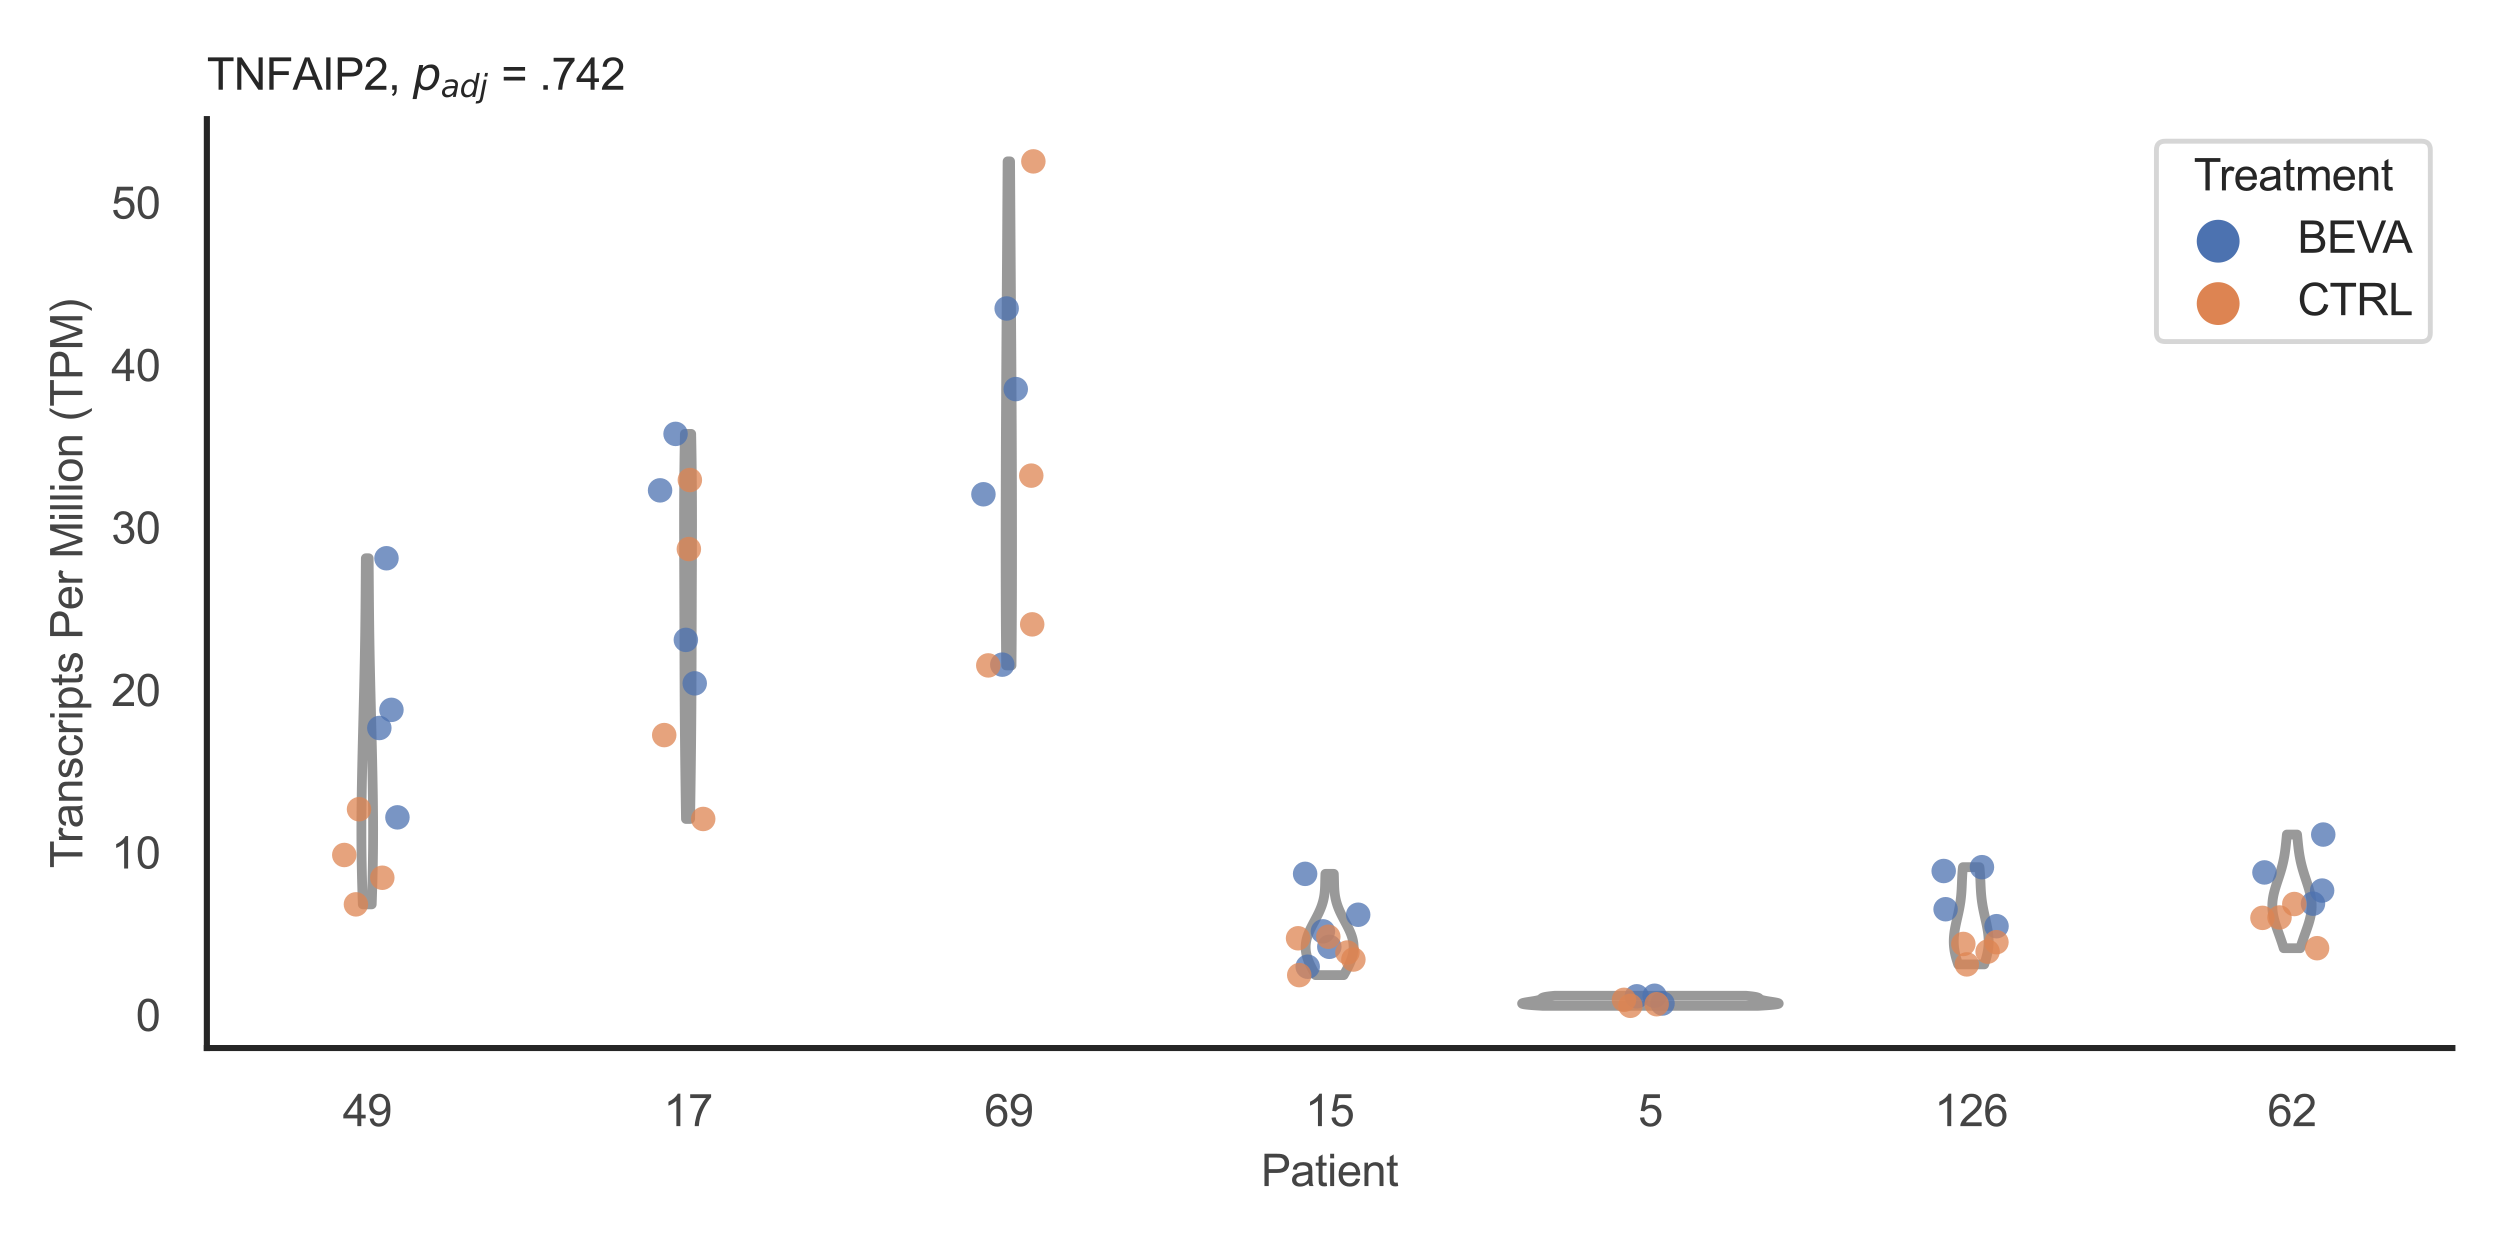<?xml version="1.0" encoding="utf-8" standalone="no"?>
<!DOCTYPE svg PUBLIC "-//W3C//DTD SVG 1.1//EN"
  "http://www.w3.org/Graphics/SVG/1.1/DTD/svg11.dtd">
<svg xmlns:xlink="http://www.w3.org/1999/xlink" width="510.236pt" height="255.118pt" viewBox="0 0 510.236 255.118" xmlns="http://www.w3.org/2000/svg" version="1.1">
 <defs>
  <style type="text/css">*{stroke-linejoin: round; stroke-linecap: butt}</style>
 </defs>
 <g id="figure_1">
  <g id="patch_1">
   <path d="M 0 255.118 
L 510.236 255.118 
L 510.236 0 
L 0 0 
z
" style="fill: #ffffff"/>
  </g>
  <g id="axes_1">
   <g id="patch_2">
    <path d="M 42.22 213.898 
L 500.516 213.898 
L 500.516 24.32 
L 42.22 24.32 
z
" style="fill: #ffffff"/>
   </g>
   <g id="matplotlib.axis_1">
    <g id="xtick_1">
     <g id="text_1">
      <!-- 49 -->
      <g style="fill: #444444" transform="translate(69.951 229.84)scale(0.09 -0.09)">
       <defs>
        <path id="ArialMT-34" d="M 2069 0 
L 2069 1097 
L 81 1097 
L 81 1613 
L 2172 4581 
L 2631 4581 
L 2631 1613 
L 3250 1613 
L 3250 1097 
L 2631 1097 
L 2631 0 
L 2069 0 
z
M 2069 1613 
L 2069 3678 
L 634 1613 
L 2069 1613 
z
" transform="scale(0.016)"/>
        <path id="ArialMT-39" d="M 350 1059 
L 891 1109 
Q 959 728 1153 556 
Q 1347 384 1650 384 
Q 1909 384 2104 503 
Q 2300 622 2425 820 
Q 2550 1019 2634 1356 
Q 2719 1694 2719 2044 
Q 2719 2081 2716 2156 
Q 2547 1888 2255 1720 
Q 1963 1553 1622 1553 
Q 1053 1553 659 1965 
Q 266 2378 266 3053 
Q 266 3750 677 4175 
Q 1088 4600 1706 4600 
Q 2153 4600 2523 4359 
Q 2894 4119 3086 3673 
Q 3278 3228 3278 2384 
Q 3278 1506 3087 986 
Q 2897 466 2520 194 
Q 2144 -78 1638 -78 
Q 1100 -78 759 220 
Q 419 519 350 1059 
z
M 2653 3081 
Q 2653 3566 2395 3850 
Q 2138 4134 1775 4134 
Q 1400 4134 1122 3828 
Q 844 3522 844 3034 
Q 844 2597 1108 2323 
Q 1372 2050 1759 2050 
Q 2150 2050 2401 2323 
Q 2653 2597 2653 3081 
z
" transform="scale(0.016)"/>
       </defs>
       <use xlink:href="#ArialMT-34"/>
       <use xlink:href="#ArialMT-39" x="55.615"/>
      </g>
     </g>
    </g>
    <g id="xtick_2">
     <g id="text_2">
      <!-- 17 -->
      <g style="fill: #444444" transform="translate(135.421 229.84)scale(0.09 -0.09)">
       <defs>
        <path id="ArialMT-31" d="M 2384 0 
L 1822 0 
L 1822 3584 
Q 1619 3391 1289 3197 
Q 959 3003 697 2906 
L 697 3450 
Q 1169 3672 1522 3987 
Q 1875 4303 2022 4600 
L 2384 4600 
L 2384 0 
z
" transform="scale(0.016)"/>
        <path id="ArialMT-37" d="M 303 3981 
L 303 4522 
L 3269 4522 
L 3269 4084 
Q 2831 3619 2401 2847 
Q 1972 2075 1738 1259 
Q 1569 684 1522 0 
L 944 0 
Q 953 541 1156 1306 
Q 1359 2072 1739 2783 
Q 2119 3494 2547 3981 
L 303 3981 
z
" transform="scale(0.016)"/>
       </defs>
       <use xlink:href="#ArialMT-31"/>
       <use xlink:href="#ArialMT-37" x="55.615"/>
      </g>
     </g>
    </g>
    <g id="xtick_3">
     <g id="text_3">
      <!-- 69 -->
      <g style="fill: #444444" transform="translate(200.892 229.84)scale(0.09 -0.09)">
       <defs>
        <path id="ArialMT-36" d="M 3184 3459 
L 2625 3416 
Q 2550 3747 2413 3897 
Q 2184 4138 1850 4138 
Q 1581 4138 1378 3988 
Q 1113 3794 959 3422 
Q 806 3050 800 2363 
Q 1003 2672 1297 2822 
Q 1591 2972 1913 2972 
Q 2475 2972 2870 2558 
Q 3266 2144 3266 1488 
Q 3266 1056 3080 686 
Q 2894 316 2569 119 
Q 2244 -78 1831 -78 
Q 1128 -78 684 439 
Q 241 956 241 2144 
Q 241 3472 731 4075 
Q 1159 4600 1884 4600 
Q 2425 4600 2770 4297 
Q 3116 3994 3184 3459 
z
M 888 1484 
Q 888 1194 1011 928 
Q 1134 663 1356 523 
Q 1578 384 1822 384 
Q 2178 384 2434 671 
Q 2691 959 2691 1453 
Q 2691 1928 2437 2201 
Q 2184 2475 1800 2475 
Q 1419 2475 1153 2201 
Q 888 1928 888 1484 
z
" transform="scale(0.016)"/>
       </defs>
       <use xlink:href="#ArialMT-36"/>
       <use xlink:href="#ArialMT-39" x="55.615"/>
      </g>
     </g>
    </g>
    <g id="xtick_4">
     <g id="text_4">
      <!-- 15 -->
      <g style="fill: #444444" transform="translate(266.363 229.84)scale(0.09 -0.09)">
       <defs>
        <path id="ArialMT-35" d="M 266 1200 
L 856 1250 
Q 922 819 1161 601 
Q 1400 384 1738 384 
Q 2144 384 2425 690 
Q 2706 997 2706 1503 
Q 2706 1984 2436 2262 
Q 2166 2541 1728 2541 
Q 1456 2541 1237 2417 
Q 1019 2294 894 2097 
L 366 2166 
L 809 4519 
L 3088 4519 
L 3088 3981 
L 1259 3981 
L 1013 2750 
Q 1425 3038 1878 3038 
Q 2478 3038 2890 2622 
Q 3303 2206 3303 1553 
Q 3303 931 2941 478 
Q 2500 -78 1738 -78 
Q 1113 -78 717 272 
Q 322 622 266 1200 
z
" transform="scale(0.016)"/>
       </defs>
       <use xlink:href="#ArialMT-31"/>
       <use xlink:href="#ArialMT-35" x="55.615"/>
      </g>
     </g>
    </g>
    <g id="xtick_5">
     <g id="text_5">
      <!-- 5 -->
      <g style="fill: #444444" transform="translate(334.337 229.84)scale(0.09 -0.09)">
       <use xlink:href="#ArialMT-35"/>
      </g>
     </g>
    </g>
    <g id="xtick_6">
     <g id="text_6">
      <!-- 126 -->
      <g style="fill: #444444" transform="translate(394.803 229.84)scale(0.09 -0.09)">
       <defs>
        <path id="ArialMT-32" d="M 3222 541 
L 3222 0 
L 194 0 
Q 188 203 259 391 
Q 375 700 629 1000 
Q 884 1300 1366 1694 
Q 2113 2306 2375 2664 
Q 2638 3022 2638 3341 
Q 2638 3675 2398 3904 
Q 2159 4134 1775 4134 
Q 1369 4134 1125 3890 
Q 881 3647 878 3216 
L 300 3275 
Q 359 3922 746 4261 
Q 1134 4600 1788 4600 
Q 2447 4600 2831 4234 
Q 3216 3869 3216 3328 
Q 3216 3053 3103 2787 
Q 2991 2522 2730 2228 
Q 2469 1934 1863 1422 
Q 1356 997 1212 845 
Q 1069 694 975 541 
L 3222 541 
z
" transform="scale(0.016)"/>
       </defs>
       <use xlink:href="#ArialMT-31"/>
       <use xlink:href="#ArialMT-32" x="55.615"/>
       <use xlink:href="#ArialMT-36" x="111.23"/>
      </g>
     </g>
    </g>
    <g id="xtick_7">
     <g id="text_7">
      <!-- 62 -->
      <g style="fill: #444444" transform="translate(462.776 229.84)scale(0.09 -0.09)">
       <use xlink:href="#ArialMT-36"/>
       <use xlink:href="#ArialMT-32" x="55.615"/>
      </g>
     </g>
    </g>
    <g id="text_8">
     <!-- Patient -->
     <g style="fill: #444444" transform="translate(257.359 242.071)scale(0.09 -0.09)">
      <defs>
       <path id="ArialMT-50" d="M 494 0 
L 494 4581 
L 2222 4581 
Q 2678 4581 2919 4538 
Q 3256 4481 3484 4323 
Q 3713 4166 3852 3881 
Q 3991 3597 3991 3256 
Q 3991 2672 3619 2267 
Q 3247 1863 2275 1863 
L 1100 1863 
L 1100 0 
L 494 0 
z
M 1100 2403 
L 2284 2403 
Q 2872 2403 3119 2622 
Q 3366 2841 3366 3238 
Q 3366 3525 3220 3729 
Q 3075 3934 2838 4000 
Q 2684 4041 2272 4041 
L 1100 4041 
L 1100 2403 
z
" transform="scale(0.016)"/>
       <path id="ArialMT-61" d="M 2588 409 
Q 2275 144 1986 34 
Q 1697 -75 1366 -75 
Q 819 -75 525 192 
Q 231 459 231 875 
Q 231 1119 342 1320 
Q 453 1522 633 1644 
Q 813 1766 1038 1828 
Q 1203 1872 1538 1913 
Q 2219 1994 2541 2106 
Q 2544 2222 2544 2253 
Q 2544 2597 2384 2738 
Q 2169 2928 1744 2928 
Q 1347 2928 1158 2789 
Q 969 2650 878 2297 
L 328 2372 
Q 403 2725 575 2942 
Q 747 3159 1072 3276 
Q 1397 3394 1825 3394 
Q 2250 3394 2515 3294 
Q 2781 3194 2906 3042 
Q 3031 2891 3081 2659 
Q 3109 2516 3109 2141 
L 3109 1391 
Q 3109 606 3145 398 
Q 3181 191 3288 0 
L 2700 0 
Q 2613 175 2588 409 
z
M 2541 1666 
Q 2234 1541 1622 1453 
Q 1275 1403 1131 1340 
Q 988 1278 909 1158 
Q 831 1038 831 891 
Q 831 666 1001 516 
Q 1172 366 1500 366 
Q 1825 366 2078 508 
Q 2331 650 2450 897 
Q 2541 1088 2541 1459 
L 2541 1666 
z
" transform="scale(0.016)"/>
       <path id="ArialMT-74" d="M 1650 503 
L 1731 6 
Q 1494 -44 1306 -44 
Q 1000 -44 831 53 
Q 663 150 594 308 
Q 525 466 525 972 
L 525 2881 
L 113 2881 
L 113 3319 
L 525 3319 
L 525 4141 
L 1084 4478 
L 1084 3319 
L 1650 3319 
L 1650 2881 
L 1084 2881 
L 1084 941 
Q 1084 700 1114 631 
Q 1144 563 1211 522 
Q 1278 481 1403 481 
Q 1497 481 1650 503 
z
" transform="scale(0.016)"/>
       <path id="ArialMT-69" d="M 425 3934 
L 425 4581 
L 988 4581 
L 988 3934 
L 425 3934 
z
M 425 0 
L 425 3319 
L 988 3319 
L 988 0 
L 425 0 
z
" transform="scale(0.016)"/>
       <path id="ArialMT-65" d="M 2694 1069 
L 3275 997 
Q 3138 488 2766 206 
Q 2394 -75 1816 -75 
Q 1088 -75 661 373 
Q 234 822 234 1631 
Q 234 2469 665 2931 
Q 1097 3394 1784 3394 
Q 2450 3394 2872 2941 
Q 3294 2488 3294 1666 
Q 3294 1616 3291 1516 
L 816 1516 
Q 847 969 1125 678 
Q 1403 388 1819 388 
Q 2128 388 2347 550 
Q 2566 713 2694 1069 
z
M 847 1978 
L 2700 1978 
Q 2663 2397 2488 2606 
Q 2219 2931 1791 2931 
Q 1403 2931 1139 2672 
Q 875 2413 847 1978 
z
" transform="scale(0.016)"/>
       <path id="ArialMT-6e" d="M 422 0 
L 422 3319 
L 928 3319 
L 928 2847 
Q 1294 3394 1984 3394 
Q 2284 3394 2536 3286 
Q 2788 3178 2913 3003 
Q 3038 2828 3088 2588 
Q 3119 2431 3119 2041 
L 3119 0 
L 2556 0 
L 2556 2019 
Q 2556 2363 2490 2533 
Q 2425 2703 2258 2804 
Q 2091 2906 1866 2906 
Q 1506 2906 1245 2678 
Q 984 2450 984 1813 
L 984 0 
L 422 0 
z
" transform="scale(0.016)"/>
      </defs>
      <use xlink:href="#ArialMT-50"/>
      <use xlink:href="#ArialMT-61" x="66.699"/>
      <use xlink:href="#ArialMT-74" x="122.314"/>
      <use xlink:href="#ArialMT-69" x="150.098"/>
      <use xlink:href="#ArialMT-65" x="172.314"/>
      <use xlink:href="#ArialMT-6e" x="227.93"/>
      <use xlink:href="#ArialMT-74" x="283.545"/>
     </g>
    </g>
   </g>
   <g id="matplotlib.axis_2">
    <g id="ytick_1">
     <g id="text_9">
      <!-- 0 -->
      <g style="fill: #444444" transform="translate(27.715 210.416)scale(0.09 -0.09)">
       <defs>
        <path id="ArialMT-30" d="M 266 2259 
Q 266 3072 433 3567 
Q 600 4063 929 4331 
Q 1259 4600 1759 4600 
Q 2128 4600 2406 4451 
Q 2684 4303 2865 4023 
Q 3047 3744 3150 3342 
Q 3253 2941 3253 2259 
Q 3253 1453 3087 958 
Q 2922 463 2592 192 
Q 2263 -78 1759 -78 
Q 1097 -78 719 397 
Q 266 969 266 2259 
z
M 844 2259 
Q 844 1131 1108 757 
Q 1372 384 1759 384 
Q 2147 384 2411 759 
Q 2675 1134 2675 2259 
Q 2675 3391 2411 3762 
Q 2147 4134 1753 4134 
Q 1366 4134 1134 3806 
Q 844 3388 844 2259 
z
" transform="scale(0.016)"/>
       </defs>
       <use xlink:href="#ArialMT-30"/>
      </g>
     </g>
    </g>
    <g id="ytick_2">
     <g id="text_10">
      <!-- 10 -->
      <g style="fill: #444444" transform="translate(22.71 177.256)scale(0.09 -0.09)">
       <use xlink:href="#ArialMT-31"/>
       <use xlink:href="#ArialMT-30" x="55.615"/>
      </g>
     </g>
    </g>
    <g id="ytick_3">
     <g id="text_11">
      <!-- 20 -->
      <g style="fill: #444444" transform="translate(22.71 144.096)scale(0.09 -0.09)">
       <use xlink:href="#ArialMT-32"/>
       <use xlink:href="#ArialMT-30" x="55.615"/>
      </g>
     </g>
    </g>
    <g id="ytick_4">
     <g id="text_12">
      <!-- 30 -->
      <g style="fill: #444444" transform="translate(22.71 110.937)scale(0.09 -0.09)">
       <defs>
        <path id="ArialMT-33" d="M 269 1209 
L 831 1284 
Q 928 806 1161 595 
Q 1394 384 1728 384 
Q 2125 384 2398 659 
Q 2672 934 2672 1341 
Q 2672 1728 2419 1979 
Q 2166 2231 1775 2231 
Q 1616 2231 1378 2169 
L 1441 2663 
Q 1497 2656 1531 2656 
Q 1891 2656 2178 2843 
Q 2466 3031 2466 3422 
Q 2466 3731 2256 3934 
Q 2047 4138 1716 4138 
Q 1388 4138 1169 3931 
Q 950 3725 888 3313 
L 325 3413 
Q 428 3978 793 4289 
Q 1159 4600 1703 4600 
Q 2078 4600 2393 4439 
Q 2709 4278 2876 4000 
Q 3044 3722 3044 3409 
Q 3044 3113 2884 2869 
Q 2725 2625 2413 2481 
Q 2819 2388 3044 2092 
Q 3269 1797 3269 1353 
Q 3269 753 2831 336 
Q 2394 -81 1725 -81 
Q 1122 -81 723 278 
Q 325 638 269 1209 
z
" transform="scale(0.016)"/>
       </defs>
       <use xlink:href="#ArialMT-33"/>
       <use xlink:href="#ArialMT-30" x="55.615"/>
      </g>
     </g>
    </g>
    <g id="ytick_5">
     <g id="text_13">
      <!-- 40 -->
      <g style="fill: #444444" transform="translate(22.71 77.777)scale(0.09 -0.09)">
       <use xlink:href="#ArialMT-34"/>
       <use xlink:href="#ArialMT-30" x="55.615"/>
      </g>
     </g>
    </g>
    <g id="ytick_6">
     <g id="text_14">
      <!-- 50 -->
      <g style="fill: #444444" transform="translate(22.71 44.617)scale(0.09 -0.09)">
       <use xlink:href="#ArialMT-35"/>
       <use xlink:href="#ArialMT-30" x="55.615"/>
      </g>
     </g>
    </g>
    <g id="text_15">
     <!-- Transcripts Per Million (TPM) -->
     <g style="fill: #444444" transform="translate(16.816 177.194)rotate(-90)scale(0.09 -0.09)">
      <defs>
       <path id="ArialMT-54" d="M 1659 0 
L 1659 4041 
L 150 4041 
L 150 4581 
L 3781 4581 
L 3781 4041 
L 2266 4041 
L 2266 0 
L 1659 0 
z
" transform="scale(0.016)"/>
       <path id="ArialMT-72" d="M 416 0 
L 416 3319 
L 922 3319 
L 922 2816 
Q 1116 3169 1280 3281 
Q 1444 3394 1641 3394 
Q 1925 3394 2219 3213 
L 2025 2691 
Q 1819 2813 1613 2813 
Q 1428 2813 1281 2702 
Q 1134 2591 1072 2394 
Q 978 2094 978 1738 
L 978 0 
L 416 0 
z
" transform="scale(0.016)"/>
       <path id="ArialMT-73" d="M 197 991 
L 753 1078 
Q 800 744 1014 566 
Q 1228 388 1613 388 
Q 2000 388 2187 545 
Q 2375 703 2375 916 
Q 2375 1106 2209 1216 
Q 2094 1291 1634 1406 
Q 1016 1563 777 1677 
Q 538 1791 414 1992 
Q 291 2194 291 2438 
Q 291 2659 392 2848 
Q 494 3038 669 3163 
Q 800 3259 1026 3326 
Q 1253 3394 1513 3394 
Q 1903 3394 2198 3281 
Q 2494 3169 2634 2976 
Q 2775 2784 2828 2463 
L 2278 2388 
Q 2241 2644 2061 2787 
Q 1881 2931 1553 2931 
Q 1166 2931 1000 2803 
Q 834 2675 834 2503 
Q 834 2394 903 2306 
Q 972 2216 1119 2156 
Q 1203 2125 1616 2013 
Q 2213 1853 2448 1751 
Q 2684 1650 2818 1456 
Q 2953 1263 2953 975 
Q 2953 694 2789 445 
Q 2625 197 2315 61 
Q 2006 -75 1616 -75 
Q 969 -75 630 194 
Q 291 463 197 991 
z
" transform="scale(0.016)"/>
       <path id="ArialMT-63" d="M 2588 1216 
L 3141 1144 
Q 3050 572 2676 248 
Q 2303 -75 1759 -75 
Q 1078 -75 664 370 
Q 250 816 250 1647 
Q 250 2184 428 2587 
Q 606 2991 970 3192 
Q 1334 3394 1763 3394 
Q 2303 3394 2647 3120 
Q 2991 2847 3088 2344 
L 2541 2259 
Q 2463 2594 2264 2762 
Q 2066 2931 1784 2931 
Q 1359 2931 1093 2626 
Q 828 2322 828 1663 
Q 828 994 1084 691 
Q 1341 388 1753 388 
Q 2084 388 2306 591 
Q 2528 794 2588 1216 
z
" transform="scale(0.016)"/>
       <path id="ArialMT-70" d="M 422 -1272 
L 422 3319 
L 934 3319 
L 934 2888 
Q 1116 3141 1344 3267 
Q 1572 3394 1897 3394 
Q 2322 3394 2647 3175 
Q 2972 2956 3137 2557 
Q 3303 2159 3303 1684 
Q 3303 1175 3120 767 
Q 2938 359 2589 142 
Q 2241 -75 1856 -75 
Q 1575 -75 1351 44 
Q 1128 163 984 344 
L 984 -1272 
L 422 -1272 
z
M 931 1641 
Q 931 1000 1190 694 
Q 1450 388 1819 388 
Q 2194 388 2461 705 
Q 2728 1022 2728 1688 
Q 2728 2322 2467 2637 
Q 2206 2953 1844 2953 
Q 1484 2953 1207 2617 
Q 931 2281 931 1641 
z
" transform="scale(0.016)"/>
       <path id="ArialMT-20" transform="scale(0.016)"/>
       <path id="ArialMT-4d" d="M 475 0 
L 475 4581 
L 1388 4581 
L 2472 1338 
Q 2622 884 2691 659 
Q 2769 909 2934 1394 
L 4031 4581 
L 4847 4581 
L 4847 0 
L 4263 0 
L 4263 3834 
L 2931 0 
L 2384 0 
L 1059 3900 
L 1059 0 
L 475 0 
z
" transform="scale(0.016)"/>
       <path id="ArialMT-6c" d="M 409 0 
L 409 4581 
L 972 4581 
L 972 0 
L 409 0 
z
" transform="scale(0.016)"/>
       <path id="ArialMT-6f" d="M 213 1659 
Q 213 2581 725 3025 
Q 1153 3394 1769 3394 
Q 2453 3394 2887 2945 
Q 3322 2497 3322 1706 
Q 3322 1066 3130 698 
Q 2938 331 2570 128 
Q 2203 -75 1769 -75 
Q 1072 -75 642 372 
Q 213 819 213 1659 
z
M 791 1659 
Q 791 1022 1069 705 
Q 1347 388 1769 388 
Q 2188 388 2466 706 
Q 2744 1025 2744 1678 
Q 2744 2294 2464 2611 
Q 2184 2928 1769 2928 
Q 1347 2928 1069 2612 
Q 791 2297 791 1659 
z
" transform="scale(0.016)"/>
       <path id="ArialMT-28" d="M 1497 -1347 
Q 1031 -759 709 28 
Q 388 816 388 1659 
Q 388 2403 628 3084 
Q 909 3875 1497 4659 
L 1900 4659 
Q 1522 4009 1400 3731 
Q 1209 3300 1100 2831 
Q 966 2247 966 1656 
Q 966 153 1900 -1347 
L 1497 -1347 
z
" transform="scale(0.016)"/>
       <path id="ArialMT-29" d="M 791 -1347 
L 388 -1347 
Q 1322 153 1322 1656 
Q 1322 2244 1188 2822 
Q 1081 3291 891 3722 
Q 769 4003 388 4659 
L 791 4659 
Q 1378 3875 1659 3084 
Q 1900 2403 1900 1659 
Q 1900 816 1576 28 
Q 1253 -759 791 -1347 
z
" transform="scale(0.016)"/>
      </defs>
      <use xlink:href="#ArialMT-54"/>
      <use xlink:href="#ArialMT-72" x="57.334"/>
      <use xlink:href="#ArialMT-61" x="90.635"/>
      <use xlink:href="#ArialMT-6e" x="146.25"/>
      <use xlink:href="#ArialMT-73" x="201.865"/>
      <use xlink:href="#ArialMT-63" x="251.865"/>
      <use xlink:href="#ArialMT-72" x="301.865"/>
      <use xlink:href="#ArialMT-69" x="335.166"/>
      <use xlink:href="#ArialMT-70" x="357.383"/>
      <use xlink:href="#ArialMT-74" x="412.998"/>
      <use xlink:href="#ArialMT-73" x="440.781"/>
      <use xlink:href="#ArialMT-20" x="490.781"/>
      <use xlink:href="#ArialMT-50" x="518.564"/>
      <use xlink:href="#ArialMT-65" x="585.264"/>
      <use xlink:href="#ArialMT-72" x="640.879"/>
      <use xlink:href="#ArialMT-20" x="674.18"/>
      <use xlink:href="#ArialMT-4d" x="701.963"/>
      <use xlink:href="#ArialMT-69" x="785.264"/>
      <use xlink:href="#ArialMT-6c" x="807.48"/>
      <use xlink:href="#ArialMT-6c" x="829.697"/>
      <use xlink:href="#ArialMT-69" x="851.914"/>
      <use xlink:href="#ArialMT-6f" x="874.131"/>
      <use xlink:href="#ArialMT-6e" x="929.746"/>
      <use xlink:href="#ArialMT-20" x="985.361"/>
      <use xlink:href="#ArialMT-28" x="1013.145"/>
      <use xlink:href="#ArialMT-54" x="1046.445"/>
      <use xlink:href="#ArialMT-50" x="1107.529"/>
      <use xlink:href="#ArialMT-4d" x="1174.229"/>
      <use xlink:href="#ArialMT-29" x="1257.529"/>
     </g>
    </g>
   </g>
   <g id="PolyCollection_1">
    <defs>
     <path id="m2309f9b193" d="M 75.864 -70.545 
L 74.047 -70.545 
L 74.022 -71.258 
L 73.998 -71.972 
L 73.975 -72.685 
L 73.952 -73.399 
L 73.931 -74.112 
L 73.91 -74.826 
L 73.891 -75.539 
L 73.873 -76.253 
L 73.857 -76.966 
L 73.841 -77.68 
L 73.827 -78.393 
L 73.814 -79.107 
L 73.803 -79.82 
L 73.792 -80.534 
L 73.784 -81.247 
L 73.776 -81.961 
L 73.77 -82.674 
L 73.766 -83.388 
L 73.762 -84.101 
L 73.76 -84.815 
L 73.76 -85.528 
L 73.76 -86.242 
L 73.762 -86.955 
L 73.765 -87.669 
L 73.769 -88.382 
L 73.775 -89.096 
L 73.781 -89.809 
L 73.788 -90.523 
L 73.796 -91.236 
L 73.805 -91.95 
L 73.815 -92.663 
L 73.826 -93.377 
L 73.837 -94.09 
L 73.85 -94.804 
L 73.862 -95.517 
L 73.876 -96.231 
L 73.89 -96.944 
L 73.904 -97.658 
L 73.919 -98.371 
L 73.934 -99.085 
L 73.95 -99.798 
L 73.966 -100.512 
L 73.983 -101.225 
L 73.999 -101.939 
L 74.016 -102.652 
L 74.033 -103.366 
L 74.051 -104.079 
L 74.068 -104.793 
L 74.086 -105.506 
L 74.104 -106.22 
L 74.122 -106.933 
L 74.14 -107.647 
L 74.158 -108.36 
L 74.176 -109.074 
L 74.194 -109.787 
L 74.211 -110.501 
L 74.229 -111.214 
L 74.247 -111.928 
L 74.265 -112.641 
L 74.282 -113.355 
L 74.3 -114.068 
L 74.317 -114.782 
L 74.333 -115.495 
L 74.35 -116.209 
L 74.366 -116.922 
L 74.382 -117.636 
L 74.397 -118.349 
L 74.412 -119.063 
L 74.427 -119.776 
L 74.441 -120.49 
L 74.455 -121.203 
L 74.468 -121.917 
L 74.48 -122.63 
L 74.492 -123.344 
L 74.504 -124.057 
L 74.515 -124.771 
L 74.526 -125.484 
L 74.536 -126.198 
L 74.545 -126.911 
L 74.554 -127.625 
L 74.562 -128.338 
L 74.57 -129.052 
L 74.578 -129.765 
L 74.585 -130.479 
L 74.592 -131.192 
L 74.598 -131.906 
L 74.604 -132.619 
L 74.61 -133.333 
L 74.616 -134.046 
L 74.621 -134.76 
L 74.626 -135.473 
L 74.631 -136.187 
L 74.636 -136.9 
L 74.641 -137.614 
L 74.646 -138.327 
L 74.651 -139.041 
L 74.656 -139.754 
L 74.66 -140.468 
L 74.666 -141.181 
L 75.245 -141.181 
L 75.245 -141.181 
L 75.25 -140.468 
L 75.255 -139.754 
L 75.26 -139.041 
L 75.265 -138.327 
L 75.27 -137.614 
L 75.275 -136.9 
L 75.28 -136.187 
L 75.285 -135.473 
L 75.29 -134.76 
L 75.295 -134.046 
L 75.301 -133.333 
L 75.306 -132.619 
L 75.313 -131.906 
L 75.319 -131.192 
L 75.326 -130.479 
L 75.333 -129.765 
L 75.34 -129.052 
L 75.348 -128.338 
L 75.357 -127.625 
L 75.366 -126.911 
L 75.375 -126.198 
L 75.385 -125.484 
L 75.396 -124.771 
L 75.407 -124.057 
L 75.418 -123.344 
L 75.431 -122.63 
L 75.443 -121.917 
L 75.456 -121.203 
L 75.47 -120.49 
L 75.484 -119.776 
L 75.499 -119.063 
L 75.514 -118.349 
L 75.529 -117.636 
L 75.545 -116.922 
L 75.561 -116.209 
L 75.578 -115.495 
L 75.594 -114.782 
L 75.611 -114.068 
L 75.629 -113.355 
L 75.646 -112.641 
L 75.664 -111.928 
L 75.682 -111.214 
L 75.699 -110.501 
L 75.717 -109.787 
L 75.735 -109.074 
L 75.753 -108.36 
L 75.771 -107.647 
L 75.789 -106.933 
L 75.807 -106.22 
L 75.825 -105.506 
L 75.843 -104.793 
L 75.86 -104.079 
L 75.878 -103.366 
L 75.895 -102.652 
L 75.912 -101.939 
L 75.928 -101.225 
L 75.945 -100.512 
L 75.961 -99.798 
L 75.976 -99.085 
L 75.992 -98.371 
L 76.007 -97.658 
L 76.021 -96.944 
L 76.035 -96.231 
L 76.048 -95.517 
L 76.061 -94.804 
L 76.073 -94.09 
L 76.085 -93.377 
L 76.096 -92.663 
L 76.106 -91.95 
L 76.115 -91.236 
L 76.123 -90.523 
L 76.13 -89.809 
L 76.136 -89.096 
L 76.142 -88.382 
L 76.146 -87.669 
L 76.149 -86.955 
L 76.151 -86.242 
L 76.151 -85.528 
L 76.15 -84.815 
L 76.148 -84.101 
L 76.145 -83.388 
L 76.141 -82.674 
L 76.135 -81.961 
L 76.127 -81.247 
L 76.118 -80.534 
L 76.108 -79.82 
L 76.097 -79.107 
L 76.084 -78.393 
L 76.07 -77.68 
L 76.054 -76.966 
L 76.038 -76.253 
L 76.02 -75.539 
L 76 -74.826 
L 75.98 -74.112 
L 75.959 -73.399 
L 75.936 -72.685 
L 75.913 -71.972 
L 75.889 -71.258 
L 75.864 -70.545 
z
" style="stroke: #999999; stroke-width: 2"/>
    </defs>
    <g clip-path="url(#p3323d214d8)">
     <use xlink:href="#m2309f9b193" x="0" y="255.118" style="fill: #ffffff; stroke: #999999; stroke-width: 2"/>
    </g>
   </g>
   <g id="PolyCollection_2">
    <defs>
     <path id="mbb2c21eaa2" d="M 140.848 -87.971 
L 140.005 -87.971 
L 139.993 -88.765 
L 139.981 -89.559 
L 139.969 -90.352 
L 139.957 -91.146 
L 139.945 -91.94 
L 139.934 -92.734 
L 139.923 -93.528 
L 139.912 -94.322 
L 139.901 -95.116 
L 139.89 -95.91 
L 139.879 -96.703 
L 139.869 -97.497 
L 139.859 -98.291 
L 139.849 -99.085 
L 139.84 -99.879 
L 139.83 -100.673 
L 139.821 -101.467 
L 139.813 -102.26 
L 139.804 -103.054 
L 139.796 -103.848 
L 139.788 -104.642 
L 139.781 -105.436 
L 139.774 -106.23 
L 139.767 -107.024 
L 139.761 -107.818 
L 139.754 -108.611 
L 139.749 -109.405 
L 139.743 -110.199 
L 139.738 -110.993 
L 139.733 -111.787 
L 139.728 -112.581 
L 139.724 -113.375 
L 139.72 -114.169 
L 139.716 -114.962 
L 139.713 -115.756 
L 139.709 -116.55 
L 139.706 -117.344 
L 139.703 -118.138 
L 139.701 -118.932 
L 139.698 -119.726 
L 139.696 -120.52 
L 139.693 -121.313 
L 139.691 -122.107 
L 139.689 -122.901 
L 139.686 -123.695 
L 139.684 -124.489 
L 139.682 -125.283 
L 139.68 -126.077 
L 139.678 -126.87 
L 139.675 -127.664 
L 139.673 -128.458 
L 139.671 -129.252 
L 139.668 -130.046 
L 139.666 -130.84 
L 139.663 -131.634 
L 139.66 -132.428 
L 139.657 -133.221 
L 139.654 -134.015 
L 139.651 -134.809 
L 139.648 -135.603 
L 139.645 -136.397 
L 139.642 -137.191 
L 139.639 -137.985 
L 139.636 -138.779 
L 139.633 -139.572 
L 139.63 -140.366 
L 139.627 -141.16 
L 139.624 -141.954 
L 139.621 -142.748 
L 139.619 -143.542 
L 139.617 -144.336 
L 139.615 -145.13 
L 139.614 -145.923 
L 139.612 -146.717 
L 139.612 -147.511 
L 139.611 -148.305 
L 139.612 -149.099 
L 139.612 -149.893 
L 139.614 -150.687 
L 139.615 -151.48 
L 139.618 -152.274 
L 139.621 -153.068 
L 139.625 -153.862 
L 139.629 -154.656 
L 139.635 -155.45 
L 139.641 -156.244 
L 139.647 -157.038 
L 139.655 -157.831 
L 139.663 -158.625 
L 139.672 -159.419 
L 139.682 -160.213 
L 139.692 -161.007 
L 139.703 -161.801 
L 139.715 -162.595 
L 139.727 -163.389 
L 139.74 -164.182 
L 139.754 -164.976 
L 139.769 -165.77 
L 139.783 -166.564 
L 141.069 -166.564 
L 141.069 -166.564 
L 141.084 -165.77 
L 141.098 -164.976 
L 141.112 -164.182 
L 141.125 -163.389 
L 141.138 -162.595 
L 141.15 -161.801 
L 141.161 -161.007 
L 141.171 -160.213 
L 141.181 -159.419 
L 141.19 -158.625 
L 141.198 -157.831 
L 141.205 -157.038 
L 141.212 -156.244 
L 141.218 -155.45 
L 141.223 -154.656 
L 141.228 -153.862 
L 141.232 -153.068 
L 141.235 -152.274 
L 141.237 -151.48 
L 141.239 -150.687 
L 141.24 -149.893 
L 141.241 -149.099 
L 141.241 -148.305 
L 141.241 -147.511 
L 141.24 -146.717 
L 141.239 -145.923 
L 141.238 -145.13 
L 141.236 -144.336 
L 141.234 -143.542 
L 141.231 -142.748 
L 141.229 -141.954 
L 141.226 -141.16 
L 141.223 -140.366 
L 141.22 -139.572 
L 141.217 -138.779 
L 141.214 -137.985 
L 141.211 -137.191 
L 141.207 -136.397 
L 141.204 -135.603 
L 141.201 -134.809 
L 141.198 -134.015 
L 141.195 -133.221 
L 141.193 -132.428 
L 141.19 -131.634 
L 141.187 -130.84 
L 141.185 -130.046 
L 141.182 -129.252 
L 141.18 -128.458 
L 141.177 -127.664 
L 141.175 -126.87 
L 141.173 -126.077 
L 141.171 -125.283 
L 141.168 -124.489 
L 141.166 -123.695 
L 141.164 -122.901 
L 141.162 -122.107 
L 141.16 -121.313 
L 141.157 -120.52 
L 141.155 -119.726 
L 141.152 -118.932 
L 141.149 -118.138 
L 141.146 -117.344 
L 141.143 -116.55 
L 141.14 -115.756 
L 141.136 -114.962 
L 141.133 -114.169 
L 141.129 -113.375 
L 141.124 -112.581 
L 141.12 -111.787 
L 141.115 -110.993 
L 141.11 -110.199 
L 141.104 -109.405 
L 141.098 -108.611 
L 141.092 -107.818 
L 141.086 -107.024 
L 141.079 -106.23 
L 141.072 -105.436 
L 141.064 -104.642 
L 141.057 -103.848 
L 141.048 -103.054 
L 141.04 -102.26 
L 141.031 -101.467 
L 141.022 -100.673 
L 141.013 -99.879 
L 141.004 -99.085 
L 140.994 -98.291 
L 140.984 -97.497 
L 140.973 -96.703 
L 140.963 -95.91 
L 140.952 -95.116 
L 140.941 -94.322 
L 140.93 -93.528 
L 140.919 -92.734 
L 140.907 -91.94 
L 140.896 -91.146 
L 140.884 -90.352 
L 140.872 -89.559 
L 140.86 -88.765 
L 140.848 -87.971 
z
" style="stroke: #999999; stroke-width: 2"/>
    </defs>
    <g clip-path="url(#p3323d214d8)">
     <use xlink:href="#mbb2c21eaa2" x="0" y="255.118" style="fill: #ffffff; stroke: #999999; stroke-width: 2"/>
    </g>
   </g>
   <g id="PolyCollection_3">
    <defs>
     <path id="m19c5579373" d="M 206.447 -119.312 
L 205.347 -119.312 
L 205.338 -120.351 
L 205.329 -121.39 
L 205.321 -122.429 
L 205.313 -123.468 
L 205.306 -124.507 
L 205.299 -125.547 
L 205.292 -126.586 
L 205.286 -127.625 
L 205.281 -128.664 
L 205.276 -129.703 
L 205.271 -130.742 
L 205.267 -131.781 
L 205.263 -132.82 
L 205.26 -133.859 
L 205.257 -134.898 
L 205.254 -135.937 
L 205.252 -136.976 
L 205.25 -138.016 
L 205.249 -139.055 
L 205.248 -140.094 
L 205.247 -141.133 
L 205.246 -142.172 
L 205.246 -143.211 
L 205.246 -144.25 
L 205.247 -145.289 
L 205.247 -146.328 
L 205.248 -147.367 
L 205.249 -148.406 
L 205.25 -149.445 
L 205.252 -150.484 
L 205.253 -151.524 
L 205.255 -152.563 
L 205.257 -153.602 
L 205.26 -154.641 
L 205.262 -155.68 
L 205.265 -156.719 
L 205.268 -157.758 
L 205.271 -158.797 
L 205.274 -159.836 
L 205.277 -160.875 
L 205.281 -161.914 
L 205.284 -162.953 
L 205.288 -163.992 
L 205.292 -165.032 
L 205.297 -166.071 
L 205.301 -167.11 
L 205.306 -168.149 
L 205.31 -169.188 
L 205.315 -170.227 
L 205.321 -171.266 
L 205.326 -172.305 
L 205.331 -173.344 
L 205.337 -174.383 
L 205.343 -175.422 
L 205.348 -176.461 
L 205.354 -177.501 
L 205.36 -178.54 
L 205.367 -179.579 
L 205.373 -180.618 
L 205.38 -181.657 
L 205.386 -182.696 
L 205.393 -183.735 
L 205.399 -184.774 
L 205.406 -185.813 
L 205.413 -186.852 
L 205.42 -187.891 
L 205.427 -188.93 
L 205.434 -189.969 
L 205.441 -191.009 
L 205.448 -192.048 
L 205.455 -193.087 
L 205.462 -194.126 
L 205.469 -195.165 
L 205.476 -196.204 
L 205.483 -197.243 
L 205.49 -198.282 
L 205.497 -199.321 
L 205.504 -200.36 
L 205.511 -201.399 
L 205.518 -202.438 
L 205.525 -203.477 
L 205.532 -204.517 
L 205.538 -205.556 
L 205.545 -206.595 
L 205.552 -207.634 
L 205.559 -208.673 
L 205.565 -209.712 
L 205.572 -210.751 
L 205.579 -211.79 
L 205.585 -212.829 
L 205.592 -213.868 
L 205.599 -214.907 
L 205.605 -215.946 
L 205.612 -216.986 
L 205.619 -218.025 
L 205.625 -219.064 
L 205.632 -220.103 
L 205.638 -221.142 
L 205.645 -222.181 
L 206.15 -222.181 
L 206.15 -222.181 
L 206.156 -221.142 
L 206.163 -220.103 
L 206.169 -219.064 
L 206.176 -218.025 
L 206.183 -216.986 
L 206.189 -215.946 
L 206.196 -214.907 
L 206.202 -213.868 
L 206.209 -212.829 
L 206.216 -211.79 
L 206.222 -210.751 
L 206.229 -209.712 
L 206.236 -208.673 
L 206.242 -207.634 
L 206.249 -206.595 
L 206.256 -205.556 
L 206.263 -204.517 
L 206.27 -203.477 
L 206.277 -202.438 
L 206.283 -201.399 
L 206.29 -200.36 
L 206.297 -199.321 
L 206.304 -198.282 
L 206.311 -197.243 
L 206.318 -196.204 
L 206.325 -195.165 
L 206.332 -194.126 
L 206.339 -193.087 
L 206.346 -192.048 
L 206.354 -191.009 
L 206.361 -189.969 
L 206.367 -188.93 
L 206.374 -187.891 
L 206.381 -186.852 
L 206.388 -185.813 
L 206.395 -184.774 
L 206.402 -183.735 
L 206.408 -182.696 
L 206.415 -181.657 
L 206.421 -180.618 
L 206.428 -179.579 
L 206.434 -178.54 
L 206.44 -177.501 
L 206.446 -176.461 
L 206.452 -175.422 
L 206.458 -174.383 
L 206.463 -173.344 
L 206.469 -172.305 
L 206.474 -171.266 
L 206.479 -170.227 
L 206.484 -169.188 
L 206.489 -168.149 
L 206.493 -167.11 
L 206.498 -166.071 
L 206.502 -165.032 
L 206.506 -163.992 
L 206.51 -162.953 
L 206.514 -161.914 
L 206.517 -160.875 
L 206.521 -159.836 
L 206.524 -158.797 
L 206.527 -157.758 
L 206.53 -156.719 
L 206.532 -155.68 
L 206.535 -154.641 
L 206.537 -153.602 
L 206.539 -152.563 
L 206.541 -151.524 
L 206.543 -150.484 
L 206.544 -149.445 
L 206.545 -148.406 
L 206.546 -147.367 
L 206.547 -146.328 
L 206.548 -145.289 
L 206.548 -144.25 
L 206.548 -143.211 
L 206.548 -142.172 
L 206.547 -141.133 
L 206.547 -140.094 
L 206.546 -139.055 
L 206.544 -138.016 
L 206.542 -136.976 
L 206.54 -135.937 
L 206.538 -134.898 
L 206.535 -133.859 
L 206.531 -132.82 
L 206.528 -131.781 
L 206.523 -130.742 
L 206.519 -129.703 
L 206.514 -128.664 
L 206.508 -127.625 
L 206.502 -126.586 
L 206.496 -125.547 
L 206.489 -124.507 
L 206.481 -123.468 
L 206.474 -122.429 
L 206.465 -121.39 
L 206.456 -120.351 
L 206.447 -119.312 
z
" style="stroke: #999999; stroke-width: 2"/>
    </defs>
    <g clip-path="url(#p3323d214d8)">
     <use xlink:href="#m19c5579373" x="0" y="255.118" style="fill: #ffffff; stroke: #999999; stroke-width: 2"/>
    </g>
   </g>
   <g id="PolyCollection_4">
    <defs>
     <path id="m53b0aa2000" d="M 274.238 -56.1 
L 268.499 -56.1 
L 268.381 -56.309 
L 268.265 -56.518 
L 268.149 -56.727 
L 268.035 -56.935 
L 267.922 -57.144 
L 267.812 -57.353 
L 267.704 -57.562 
L 267.599 -57.771 
L 267.496 -57.979 
L 267.397 -58.188 
L 267.302 -58.397 
L 267.211 -58.606 
L 267.124 -58.815 
L 267.041 -59.023 
L 266.963 -59.232 
L 266.89 -59.441 
L 266.822 -59.65 
L 266.76 -59.859 
L 266.704 -60.067 
L 266.653 -60.276 
L 266.608 -60.485 
L 266.569 -60.694 
L 266.537 -60.902 
L 266.511 -61.111 
L 266.492 -61.32 
L 266.48 -61.529 
L 266.474 -61.738 
L 266.475 -61.946 
L 266.483 -62.155 
L 266.497 -62.364 
L 266.519 -62.573 
L 266.547 -62.782 
L 266.581 -62.99 
L 266.623 -63.199 
L 266.67 -63.408 
L 266.724 -63.617 
L 266.784 -63.826 
L 266.849 -64.034 
L 266.92 -64.243 
L 266.996 -64.452 
L 267.078 -64.661 
L 267.164 -64.869 
L 267.254 -65.078 
L 267.348 -65.287 
L 267.445 -65.496 
L 267.546 -65.705 
L 267.65 -65.913 
L 267.755 -66.122 
L 267.863 -66.331 
L 267.972 -66.54 
L 268.083 -66.749 
L 268.194 -66.957 
L 268.305 -67.166 
L 268.416 -67.375 
L 268.527 -67.584 
L 268.636 -67.793 
L 268.744 -68.001 
L 268.851 -68.21 
L 268.956 -68.419 
L 269.058 -68.628 
L 269.158 -68.836 
L 269.254 -69.045 
L 269.348 -69.254 
L 269.438 -69.463 
L 269.525 -69.672 
L 269.608 -69.88 
L 269.687 -70.089 
L 269.762 -70.298 
L 269.832 -70.507 
L 269.899 -70.716 
L 269.961 -70.924 
L 270.019 -71.133 
L 270.072 -71.342 
L 270.122 -71.551 
L 270.167 -71.76 
L 270.208 -71.968 
L 270.245 -72.177 
L 270.278 -72.386 
L 270.308 -72.595 
L 270.334 -72.803 
L 270.356 -73.012 
L 270.376 -73.221 
L 270.393 -73.43 
L 270.408 -73.639 
L 270.42 -73.847 
L 270.43 -74.056 
L 270.439 -74.265 
L 270.446 -74.474 
L 270.452 -74.683 
L 270.458 -74.891 
L 270.462 -75.1 
L 270.467 -75.309 
L 270.472 -75.518 
L 270.477 -75.727 
L 270.482 -75.935 
L 270.488 -76.144 
L 270.496 -76.353 
L 270.504 -76.562 
L 270.513 -76.77 
L 272.223 -76.77 
L 272.223 -76.77 
L 272.233 -76.562 
L 272.241 -76.353 
L 272.248 -76.144 
L 272.254 -75.935 
L 272.259 -75.727 
L 272.264 -75.518 
L 272.269 -75.309 
L 272.274 -75.1 
L 272.279 -74.891 
L 272.284 -74.683 
L 272.29 -74.474 
L 272.297 -74.265 
L 272.306 -74.056 
L 272.316 -73.847 
L 272.329 -73.639 
L 272.343 -73.43 
L 272.36 -73.221 
L 272.38 -73.012 
L 272.403 -72.803 
L 272.429 -72.595 
L 272.458 -72.386 
L 272.491 -72.177 
L 272.528 -71.968 
L 272.569 -71.76 
L 272.615 -71.551 
L 272.664 -71.342 
L 272.717 -71.133 
L 272.775 -70.924 
L 272.838 -70.716 
L 272.904 -70.507 
L 272.975 -70.298 
L 273.05 -70.089 
L 273.128 -69.88 
L 273.211 -69.672 
L 273.298 -69.463 
L 273.388 -69.254 
L 273.482 -69.045 
L 273.579 -68.836 
L 273.678 -68.628 
L 273.781 -68.419 
L 273.885 -68.21 
L 273.992 -68.001 
L 274.1 -67.793 
L 274.21 -67.584 
L 274.32 -67.375 
L 274.431 -67.166 
L 274.542 -66.957 
L 274.653 -66.749 
L 274.764 -66.54 
L 274.873 -66.331 
L 274.981 -66.122 
L 275.087 -65.913 
L 275.19 -65.705 
L 275.291 -65.496 
L 275.388 -65.287 
L 275.483 -65.078 
L 275.573 -64.869 
L 275.659 -64.661 
L 275.74 -64.452 
L 275.816 -64.243 
L 275.887 -64.034 
L 275.953 -63.826 
L 276.012 -63.617 
L 276.066 -63.408 
L 276.114 -63.199 
L 276.155 -62.99 
L 276.19 -62.782 
L 276.218 -62.573 
L 276.239 -62.364 
L 276.253 -62.155 
L 276.261 -61.946 
L 276.262 -61.738 
L 276.256 -61.529 
L 276.244 -61.32 
L 276.225 -61.111 
L 276.199 -60.902 
L 276.167 -60.694 
L 276.128 -60.485 
L 276.083 -60.276 
L 276.033 -60.067 
L 275.976 -59.859 
L 275.914 -59.65 
L 275.846 -59.441 
L 275.773 -59.232 
L 275.695 -59.023 
L 275.613 -58.815 
L 275.525 -58.606 
L 275.434 -58.397 
L 275.339 -58.188 
L 275.24 -57.979 
L 275.138 -57.771 
L 275.032 -57.562 
L 274.924 -57.353 
L 274.814 -57.144 
L 274.701 -56.935 
L 274.587 -56.727 
L 274.472 -56.518 
L 274.355 -56.309 
L 274.238 -56.1 
z
" style="stroke: #999999; stroke-width: 2"/>
    </defs>
    <g clip-path="url(#p3323d214d8)">
     <use xlink:href="#m53b0aa2000" x="0" y="255.118" style="fill: #ffffff; stroke: #999999; stroke-width: 2"/>
    </g>
   </g>
   <g id="PolyCollection_5">
    <defs>
     <path id="m1ba579af19" d="M 358.864 -49.837 
L 314.814 -49.837 
L 314.455 -49.858 
L 314.109 -49.879 
L 313.778 -49.899 
L 313.462 -49.92 
L 313.162 -49.941 
L 312.878 -49.962 
L 312.61 -49.982 
L 312.359 -50.003 
L 312.125 -50.024 
L 311.908 -50.045 
L 311.709 -50.065 
L 311.527 -50.086 
L 311.363 -50.107 
L 311.216 -50.128 
L 311.087 -50.148 
L 310.975 -50.169 
L 310.88 -50.19 
L 310.802 -50.211 
L 310.741 -50.231 
L 310.695 -50.252 
L 310.666 -50.273 
L 310.651 -50.294 
L 310.651 -50.314 
L 310.664 -50.335 
L 310.691 -50.356 
L 310.731 -50.377 
L 310.783 -50.397 
L 310.846 -50.418 
L 310.919 -50.439 
L 311.002 -50.46 
L 311.093 -50.48 
L 311.193 -50.501 
L 311.3 -50.522 
L 311.413 -50.543 
L 311.531 -50.563 
L 311.654 -50.584 
L 311.781 -50.605 
L 311.911 -50.626 
L 312.042 -50.646 
L 312.176 -50.667 
L 312.31 -50.688 
L 312.443 -50.709 
L 312.576 -50.729 
L 312.708 -50.75 
L 312.837 -50.771 
L 312.964 -50.792 
L 313.087 -50.812 
L 313.207 -50.833 
L 313.322 -50.854 
L 313.433 -50.875 
L 313.54 -50.895 
L 313.641 -50.916 
L 313.736 -50.937 
L 313.827 -50.958 
L 313.911 -50.978 
L 313.99 -50.999 
L 314.063 -51.02 
L 314.13 -51.041 
L 314.192 -51.061 
L 314.248 -51.082 
L 314.299 -51.103 
L 314.345 -51.124 
L 314.386 -51.144 
L 314.423 -51.165 
L 314.456 -51.186 
L 314.486 -51.207 
L 314.513 -51.227 
L 314.537 -51.248 
L 314.559 -51.269 
L 314.58 -51.29 
L 314.6 -51.31 
L 314.62 -51.331 
L 314.641 -51.352 
L 314.662 -51.373 
L 314.686 -51.393 
L 314.712 -51.414 
L 314.741 -51.435 
L 314.775 -51.456 
L 314.812 -51.476 
L 314.855 -51.497 
L 314.904 -51.518 
L 314.959 -51.539 
L 315.022 -51.559 
L 315.092 -51.58 
L 315.171 -51.601 
L 315.258 -51.622 
L 315.354 -51.642 
L 315.461 -51.663 
L 315.577 -51.684 
L 315.705 -51.705 
L 315.843 -51.725 
L 315.992 -51.746 
L 316.153 -51.767 
L 316.325 -51.787 
L 316.51 -51.808 
L 316.706 -51.829 
L 316.914 -51.85 
L 317.134 -51.87 
L 317.366 -51.891 
L 356.312 -51.891 
L 356.312 -51.891 
L 356.544 -51.87 
L 356.764 -51.85 
L 356.972 -51.829 
L 357.168 -51.808 
L 357.353 -51.787 
L 357.525 -51.767 
L 357.686 -51.746 
L 357.835 -51.725 
L 357.973 -51.705 
L 358.101 -51.684 
L 358.217 -51.663 
L 358.324 -51.642 
L 358.42 -51.622 
L 358.507 -51.601 
L 358.586 -51.58 
L 358.656 -51.559 
L 358.719 -51.539 
L 358.774 -51.518 
L 358.823 -51.497 
L 358.866 -51.476 
L 358.903 -51.456 
L 358.937 -51.435 
L 358.966 -51.414 
L 358.992 -51.393 
L 359.016 -51.373 
L 359.037 -51.352 
L 359.058 -51.331 
L 359.078 -51.31 
L 359.098 -51.29 
L 359.119 -51.269 
L 359.141 -51.248 
L 359.165 -51.227 
L 359.192 -51.207 
L 359.222 -51.186 
L 359.255 -51.165 
L 359.292 -51.144 
L 359.333 -51.124 
L 359.379 -51.103 
L 359.43 -51.082 
L 359.486 -51.061 
L 359.548 -51.041 
L 359.615 -51.02 
L 359.688 -50.999 
L 359.767 -50.978 
L 359.851 -50.958 
L 359.942 -50.937 
L 360.037 -50.916 
L 360.138 -50.895 
L 360.245 -50.875 
L 360.356 -50.854 
L 360.471 -50.833 
L 360.591 -50.812 
L 360.714 -50.792 
L 360.841 -50.771 
L 360.97 -50.75 
L 361.102 -50.729 
L 361.235 -50.709 
L 361.368 -50.688 
L 361.502 -50.667 
L 361.636 -50.646 
L 361.767 -50.626 
L 361.897 -50.605 
L 362.024 -50.584 
L 362.147 -50.563 
L 362.265 -50.543 
L 362.378 -50.522 
L 362.485 -50.501 
L 362.585 -50.48 
L 362.676 -50.46 
L 362.759 -50.439 
L 362.832 -50.418 
L 362.895 -50.397 
L 362.947 -50.377 
L 362.987 -50.356 
L 363.014 -50.335 
L 363.027 -50.314 
L 363.027 -50.294 
L 363.012 -50.273 
L 362.983 -50.252 
L 362.937 -50.231 
L 362.876 -50.211 
L 362.798 -50.19 
L 362.703 -50.169 
L 362.591 -50.148 
L 362.462 -50.128 
L 362.315 -50.107 
L 362.151 -50.086 
L 361.969 -50.065 
L 361.77 -50.045 
L 361.553 -50.024 
L 361.319 -50.003 
L 361.068 -49.982 
L 360.8 -49.962 
L 360.516 -49.941 
L 360.216 -49.92 
L 359.9 -49.899 
L 359.569 -49.879 
L 359.223 -49.858 
L 358.864 -49.837 
z
" style="stroke: #999999; stroke-width: 2"/>
    </defs>
    <g clip-path="url(#p3323d214d8)">
     <use xlink:href="#m1ba579af19" x="0" y="255.118" style="fill: #ffffff; stroke: #999999; stroke-width: 2"/>
    </g>
   </g>
   <g id="PolyCollection_6">
    <defs>
     <path id="m67c8142caf" d="M 404.968 -58.29 
L 399.652 -58.29 
L 399.583 -58.49 
L 399.517 -58.691 
L 399.452 -58.891 
L 399.39 -59.092 
L 399.329 -59.292 
L 399.271 -59.492 
L 399.215 -59.693 
L 399.162 -59.893 
L 399.112 -60.094 
L 399.065 -60.294 
L 399.02 -60.495 
L 398.979 -60.695 
L 398.941 -60.895 
L 398.906 -61.096 
L 398.875 -61.296 
L 398.847 -61.497 
L 398.823 -61.697 
L 398.802 -61.898 
L 398.784 -62.098 
L 398.771 -62.298 
L 398.76 -62.499 
L 398.754 -62.699 
L 398.75 -62.9 
L 398.751 -63.1 
L 398.754 -63.301 
L 398.761 -63.501 
L 398.771 -63.701 
L 398.785 -63.902 
L 398.801 -64.102 
L 398.82 -64.303 
L 398.842 -64.503 
L 398.867 -64.704 
L 398.894 -64.904 
L 398.924 -65.104 
L 398.956 -65.305 
L 398.99 -65.505 
L 399.025 -65.706 
L 399.063 -65.906 
L 399.102 -66.107 
L 399.142 -66.307 
L 399.184 -66.508 
L 399.227 -66.708 
L 399.27 -66.908 
L 399.314 -67.109 
L 399.359 -67.309 
L 399.404 -67.51 
L 399.449 -67.71 
L 399.495 -67.911 
L 399.54 -68.111 
L 399.585 -68.311 
L 399.629 -68.512 
L 399.673 -68.712 
L 399.716 -68.913 
L 399.758 -69.113 
L 399.8 -69.314 
L 399.84 -69.514 
L 399.879 -69.714 
L 399.917 -69.915 
L 399.953 -70.115 
L 399.988 -70.316 
L 400.022 -70.516 
L 400.054 -70.717 
L 400.085 -70.917 
L 400.114 -71.117 
L 400.141 -71.318 
L 400.167 -71.518 
L 400.191 -71.719 
L 400.214 -71.919 
L 400.235 -72.12 
L 400.255 -72.32 
L 400.273 -72.52 
L 400.29 -72.721 
L 400.306 -72.921 
L 400.321 -73.122 
L 400.334 -73.322 
L 400.346 -73.523 
L 400.358 -73.723 
L 400.368 -73.923 
L 400.378 -74.124 
L 400.388 -74.324 
L 400.397 -74.525 
L 400.405 -74.725 
L 400.414 -74.926 
L 400.422 -75.126 
L 400.431 -75.326 
L 400.439 -75.527 
L 400.448 -75.727 
L 400.458 -75.928 
L 400.468 -76.128 
L 400.479 -76.329 
L 400.49 -76.529 
L 400.503 -76.729 
L 400.517 -76.93 
L 400.531 -77.13 
L 400.547 -77.331 
L 400.564 -77.531 
L 400.582 -77.732 
L 400.602 -77.932 
L 400.623 -78.132 
L 403.997 -78.132 
L 403.997 -78.132 
L 404.018 -77.932 
L 404.038 -77.732 
L 404.056 -77.531 
L 404.073 -77.331 
L 404.089 -77.13 
L 404.103 -76.93 
L 404.117 -76.729 
L 404.129 -76.529 
L 404.141 -76.329 
L 404.152 -76.128 
L 404.162 -75.928 
L 404.171 -75.727 
L 404.18 -75.527 
L 404.189 -75.326 
L 404.198 -75.126 
L 404.206 -74.926 
L 404.215 -74.725 
L 404.223 -74.525 
L 404.232 -74.324 
L 404.242 -74.124 
L 404.252 -73.923 
L 404.262 -73.723 
L 404.274 -73.523 
L 404.286 -73.322 
L 404.299 -73.122 
L 404.314 -72.921 
L 404.329 -72.721 
L 404.346 -72.52 
L 404.365 -72.32 
L 404.384 -72.12 
L 404.406 -71.919 
L 404.428 -71.719 
L 404.453 -71.518 
L 404.479 -71.318 
L 404.506 -71.117 
L 404.535 -70.917 
L 404.566 -70.717 
L 404.598 -70.516 
L 404.631 -70.316 
L 404.667 -70.115 
L 404.703 -69.915 
L 404.741 -69.714 
L 404.78 -69.514 
L 404.82 -69.314 
L 404.861 -69.113 
L 404.904 -68.913 
L 404.947 -68.712 
L 404.991 -68.512 
L 405.035 -68.311 
L 405.08 -68.111 
L 405.125 -67.911 
L 405.17 -67.71 
L 405.216 -67.51 
L 405.261 -67.309 
L 405.305 -67.109 
L 405.35 -66.908 
L 405.393 -66.708 
L 405.436 -66.508 
L 405.478 -66.307 
L 405.518 -66.107 
L 405.557 -65.906 
L 405.594 -65.706 
L 405.63 -65.505 
L 405.664 -65.305 
L 405.696 -65.104 
L 405.726 -64.904 
L 405.753 -64.704 
L 405.777 -64.503 
L 405.799 -64.303 
L 405.819 -64.102 
L 405.835 -63.902 
L 405.848 -63.701 
L 405.859 -63.501 
L 405.865 -63.301 
L 405.869 -63.1 
L 405.869 -62.9 
L 405.866 -62.699 
L 405.859 -62.499 
L 405.849 -62.298 
L 405.835 -62.098 
L 405.818 -61.898 
L 405.797 -61.697 
L 405.773 -61.497 
L 405.745 -61.296 
L 405.714 -61.096 
L 405.679 -60.895 
L 405.641 -60.695 
L 405.6 -60.495 
L 405.555 -60.294 
L 405.508 -60.094 
L 405.457 -59.893 
L 405.404 -59.693 
L 405.349 -59.492 
L 405.29 -59.292 
L 405.23 -59.092 
L 405.167 -58.891 
L 405.103 -58.691 
L 405.036 -58.49 
L 404.968 -58.29 
z
" style="stroke: #999999; stroke-width: 2"/>
    </defs>
    <g clip-path="url(#p3323d214d8)">
     <use xlink:href="#m67c8142caf" x="0" y="255.118" style="fill: #ffffff; stroke: #999999; stroke-width: 2"/>
    </g>
   </g>
   <g id="PolyCollection_7">
    <defs>
     <path id="m965dc6e087" d="M 469.469 -61.596 
L 466.092 -61.596 
L 466.02 -61.83 
L 465.947 -62.065 
L 465.872 -62.299 
L 465.795 -62.533 
L 465.717 -62.767 
L 465.639 -63.002 
L 465.558 -63.236 
L 465.477 -63.47 
L 465.395 -63.705 
L 465.313 -63.939 
L 465.229 -64.173 
L 465.146 -64.407 
L 465.062 -64.642 
L 464.979 -64.876 
L 464.896 -65.11 
L 464.813 -65.345 
L 464.731 -65.579 
L 464.651 -65.813 
L 464.572 -66.047 
L 464.495 -66.282 
L 464.421 -66.516 
L 464.348 -66.75 
L 464.279 -66.985 
L 464.213 -67.219 
L 464.15 -67.453 
L 464.092 -67.687 
L 464.037 -67.922 
L 463.987 -68.156 
L 463.941 -68.39 
L 463.9 -68.625 
L 463.865 -68.859 
L 463.834 -69.093 
L 463.809 -69.328 
L 463.79 -69.562 
L 463.777 -69.796 
L 463.769 -70.03 
L 463.767 -70.265 
L 463.77 -70.499 
L 463.78 -70.733 
L 463.795 -70.968 
L 463.816 -71.202 
L 463.842 -71.436 
L 463.873 -71.67 
L 463.91 -71.905 
L 463.951 -72.139 
L 463.997 -72.373 
L 464.047 -72.608 
L 464.101 -72.842 
L 464.159 -73.076 
L 464.221 -73.31 
L 464.285 -73.545 
L 464.353 -73.779 
L 464.422 -74.013 
L 464.494 -74.248 
L 464.568 -74.482 
L 464.643 -74.716 
L 464.719 -74.95 
L 464.796 -75.185 
L 464.874 -75.419 
L 464.951 -75.653 
L 465.029 -75.888 
L 465.106 -76.122 
L 465.182 -76.356 
L 465.258 -76.59 
L 465.332 -76.825 
L 465.405 -77.059 
L 465.476 -77.293 
L 465.546 -77.528 
L 465.614 -77.762 
L 465.679 -77.996 
L 465.743 -78.231 
L 465.804 -78.465 
L 465.863 -78.699 
L 465.919 -78.933 
L 465.973 -79.168 
L 466.025 -79.402 
L 466.074 -79.636 
L 466.121 -79.871 
L 466.166 -80.105 
L 466.208 -80.339 
L 466.248 -80.573 
L 466.286 -80.808 
L 466.322 -81.042 
L 466.356 -81.276 
L 466.388 -81.511 
L 466.419 -81.745 
L 466.448 -81.979 
L 466.476 -82.213 
L 466.503 -82.448 
L 466.528 -82.682 
L 466.553 -82.916 
L 466.578 -83.151 
L 466.601 -83.385 
L 466.625 -83.619 
L 466.648 -83.853 
L 466.671 -84.088 
L 466.694 -84.322 
L 466.717 -84.556 
L 466.74 -84.791 
L 468.821 -84.791 
L 468.821 -84.791 
L 468.845 -84.556 
L 468.868 -84.322 
L 468.891 -84.088 
L 468.914 -83.853 
L 468.937 -83.619 
L 468.96 -83.385 
L 468.984 -83.151 
L 469.008 -82.916 
L 469.033 -82.682 
L 469.059 -82.448 
L 469.086 -82.213 
L 469.113 -81.979 
L 469.143 -81.745 
L 469.173 -81.511 
L 469.206 -81.276 
L 469.24 -81.042 
L 469.276 -80.808 
L 469.313 -80.573 
L 469.354 -80.339 
L 469.396 -80.105 
L 469.44 -79.871 
L 469.487 -79.636 
L 469.536 -79.402 
L 469.588 -79.168 
L 469.642 -78.933 
L 469.699 -78.699 
L 469.758 -78.465 
L 469.819 -78.231 
L 469.882 -77.996 
L 469.948 -77.762 
L 470.016 -77.528 
L 470.085 -77.293 
L 470.157 -77.059 
L 470.23 -76.825 
L 470.304 -76.59 
L 470.379 -76.356 
L 470.456 -76.122 
L 470.533 -75.888 
L 470.61 -75.653 
L 470.688 -75.419 
L 470.765 -75.185 
L 470.842 -74.95 
L 470.918 -74.716 
L 470.994 -74.482 
L 471.067 -74.248 
L 471.139 -74.013 
L 471.209 -73.779 
L 471.276 -73.545 
L 471.341 -73.31 
L 471.402 -73.076 
L 471.46 -72.842 
L 471.514 -72.608 
L 471.565 -72.373 
L 471.611 -72.139 
L 471.652 -71.905 
L 471.688 -71.67 
L 471.72 -71.436 
L 471.746 -71.202 
L 471.766 -70.968 
L 471.782 -70.733 
L 471.791 -70.499 
L 471.795 -70.265 
L 471.793 -70.03 
L 471.785 -69.796 
L 471.771 -69.562 
L 471.752 -69.328 
L 471.727 -69.093 
L 471.697 -68.859 
L 471.661 -68.625 
L 471.621 -68.39 
L 471.575 -68.156 
L 471.525 -67.922 
L 471.47 -67.687 
L 471.411 -67.453 
L 471.349 -67.219 
L 471.282 -66.985 
L 471.213 -66.75 
L 471.141 -66.516 
L 471.066 -66.282 
L 470.989 -66.047 
L 470.91 -65.813 
L 470.83 -65.579 
L 470.749 -65.345 
L 470.666 -65.11 
L 470.583 -64.876 
L 470.499 -64.642 
L 470.416 -64.407 
L 470.332 -64.173 
L 470.249 -63.939 
L 470.166 -63.705 
L 470.084 -63.47 
L 470.003 -63.236 
L 469.923 -63.002 
L 469.844 -62.767 
L 469.766 -62.533 
L 469.69 -62.299 
L 469.615 -62.065 
L 469.541 -61.83 
L 469.469 -61.596 
z
" style="stroke: #999999; stroke-width: 2"/>
    </defs>
    <g clip-path="url(#p3323d214d8)">
     <use xlink:href="#m965dc6e087" x="0" y="255.118" style="fill: #ffffff; stroke: #999999; stroke-width: 2"/>
    </g>
   </g>
   <g id="PathCollection_1"/>
   <g id="PathCollection_2"/>
   <g id="patch_3">
    <path d="M 42.22 213.898 
L 42.22 24.32 
" style="fill: none; stroke: #262626; stroke-width: 1.25; stroke-linejoin: miter; stroke-linecap: square"/>
   </g>
   <g id="patch_4">
    <path d="M 42.22 213.898 
L 500.516 213.898 
" style="fill: none; stroke: #262626; stroke-width: 1.25; stroke-linejoin: miter; stroke-linecap: square"/>
   </g>
   <g id="PathCollection_3">
    <defs>
     <path id="C0_0_36139e6d62" d="M 0 2.5 
C 0.663 2.5 1.299 2.237 1.768 1.768 
C 2.237 1.299 2.5 0.663 2.5 -0 
C 2.5 -0.663 2.237 -1.299 1.768 -1.768 
C 1.299 -2.237 0.663 -2.5 0 -2.5 
C -0.663 -2.5 -1.299 -2.237 -1.768 -1.768 
C -2.237 -1.299 -2.5 -0.663 -2.5 0 
C -2.5 0.663 -2.237 1.299 -1.768 1.768 
C -1.299 2.237 -0.663 2.5 0 2.5 
z
"/>
    </defs>
    <g clip-path="url(#p3323d214d8)">
     <use xlink:href="#C0_0_36139e6d62" x="81.114" y="166.817" style="fill: #4c72b0; fill-opacity: 0.75"/>
    </g>
    <g clip-path="url(#p3323d214d8)">
     <use xlink:href="#C0_0_36139e6d62" x="79.89" y="144.879" style="fill: #4c72b0; fill-opacity: 0.75"/>
    </g>
    <g clip-path="url(#p3323d214d8)">
     <use xlink:href="#C0_0_36139e6d62" x="77.418" y="148.58" style="fill: #4c72b0; fill-opacity: 0.75"/>
    </g>
    <g clip-path="url(#p3323d214d8)">
     <use xlink:href="#C0_0_36139e6d62" x="78.878" y="113.937" style="fill: #4c72b0; fill-opacity: 0.75"/>
    </g>
    <g clip-path="url(#p3323d214d8)">
     <use xlink:href="#C0_0_36139e6d62" x="70.266" y="174.498" style="fill: #dd8452; fill-opacity: 0.75"/>
    </g>
    <g clip-path="url(#p3323d214d8)">
     <use xlink:href="#C0_0_36139e6d62" x="72.642" y="184.574" style="fill: #dd8452; fill-opacity: 0.75"/>
    </g>
    <g clip-path="url(#p3323d214d8)">
     <use xlink:href="#C0_0_36139e6d62" x="78.026" y="179.144" style="fill: #dd8452; fill-opacity: 0.75"/>
    </g>
    <g clip-path="url(#p3323d214d8)">
     <use xlink:href="#C0_0_36139e6d62" x="73.274" y="165.16" style="fill: #dd8452; fill-opacity: 0.75"/>
    </g>
   </g>
   <g id="PathCollection_4">
    <defs>
     <path id="C1_0_38a11d1a66" d="M 0 2.5 
C 0.663 2.5 1.299 2.237 1.768 1.768 
C 2.237 1.299 2.5 0.663 2.5 -0 
C 2.5 -0.663 2.237 -1.299 1.768 -1.768 
C 1.299 -2.237 0.663 -2.5 0 -2.5 
C -0.663 -2.5 -1.299 -2.237 -1.768 -1.768 
C -2.237 -1.299 -2.5 -0.663 -2.5 0 
C -2.5 0.663 -2.237 1.299 -1.768 1.768 
C -1.299 2.237 -0.663 2.5 0 2.5 
z
"/>
    </defs>
    <g clip-path="url(#p3323d214d8)">
     <use xlink:href="#C1_0_38a11d1a66" x="137.878" y="88.554" style="fill: #4c72b0; fill-opacity: 0.75"/>
    </g>
    <g clip-path="url(#p3323d214d8)">
     <use xlink:href="#C1_0_38a11d1a66" x="134.716" y="100.079" style="fill: #4c72b0; fill-opacity: 0.75"/>
    </g>
    <g clip-path="url(#p3323d214d8)">
     <use xlink:href="#C1_0_38a11d1a66" x="139.98" y="130.596" style="fill: #4c72b0; fill-opacity: 0.75"/>
    </g>
    <g clip-path="url(#p3323d214d8)">
     <use xlink:href="#C1_0_38a11d1a66" x="141.789" y="139.469" style="fill: #4c72b0; fill-opacity: 0.75"/>
    </g>
    <g clip-path="url(#p3323d214d8)">
     <use xlink:href="#C1_0_38a11d1a66" x="140.593" y="112.06" style="fill: #dd8452; fill-opacity: 0.75"/>
    </g>
    <g clip-path="url(#p3323d214d8)">
     <use xlink:href="#C1_0_38a11d1a66" x="140.797" y="97.97" style="fill: #dd8452; fill-opacity: 0.75"/>
    </g>
    <g clip-path="url(#p3323d214d8)">
     <use xlink:href="#C1_0_38a11d1a66" x="135.564" y="150.027" style="fill: #dd8452; fill-opacity: 0.75"/>
    </g>
    <g clip-path="url(#p3323d214d8)">
     <use xlink:href="#C1_0_38a11d1a66" x="143.521" y="167.147" style="fill: #dd8452; fill-opacity: 0.75"/>
    </g>
   </g>
   <g id="PathCollection_5">
    <defs>
     <path id="C2_0_944866e56f" d="M 0 2.5 
C 0.663 2.5 1.299 2.237 1.768 1.768 
C 2.237 1.299 2.5 0.663 2.5 -0 
C 2.5 -0.663 2.237 -1.299 1.768 -1.768 
C 1.299 -2.237 0.663 -2.5 0 -2.5 
C -0.663 -2.5 -1.299 -2.237 -1.768 -1.768 
C -2.237 -1.299 -2.5 -0.663 -2.5 0 
C -2.5 0.663 -2.237 1.299 -1.768 1.768 
C -1.299 2.237 -0.663 2.5 0 2.5 
z
"/>
    </defs>
    <g clip-path="url(#p3323d214d8)">
     <use xlink:href="#C2_0_944866e56f" x="205.454" y="62.959" style="fill: #4c72b0; fill-opacity: 0.75"/>
    </g>
    <g clip-path="url(#p3323d214d8)">
     <use xlink:href="#C2_0_944866e56f" x="204.562" y="135.65" style="fill: #4c72b0; fill-opacity: 0.75"/>
    </g>
    <g clip-path="url(#p3323d214d8)">
     <use xlink:href="#C2_0_944866e56f" x="200.712" y="100.878" style="fill: #4c72b0; fill-opacity: 0.75"/>
    </g>
    <g clip-path="url(#p3323d214d8)">
     <use xlink:href="#C2_0_944866e56f" x="207.309" y="79.409" style="fill: #4c72b0; fill-opacity: 0.75"/>
    </g>
    <g clip-path="url(#p3323d214d8)">
     <use xlink:href="#C2_0_944866e56f" x="210.476" y="97.073" style="fill: #dd8452; fill-opacity: 0.75"/>
    </g>
    <g clip-path="url(#p3323d214d8)">
     <use xlink:href="#C2_0_944866e56f" x="201.702" y="135.806" style="fill: #dd8452; fill-opacity: 0.75"/>
    </g>
    <g clip-path="url(#p3323d214d8)">
     <use xlink:href="#C2_0_944866e56f" x="210.666" y="127.429" style="fill: #dd8452; fill-opacity: 0.75"/>
    </g>
    <g clip-path="url(#p3323d214d8)">
     <use xlink:href="#C2_0_944866e56f" x="210.904" y="32.937" style="fill: #dd8452; fill-opacity: 0.75"/>
    </g>
   </g>
   <g id="PathCollection_6">
    <defs>
     <path id="C3_0_9165fca8e8" d="M 0 2.5 
C 0.663 2.5 1.299 2.237 1.768 1.768 
C 2.237 1.299 2.5 0.663 2.5 -0 
C 2.5 -0.663 2.237 -1.299 1.768 -1.768 
C 1.299 -2.237 0.663 -2.5 0 -2.5 
C -0.663 -2.5 -1.299 -2.237 -1.768 -1.768 
C -2.237 -1.299 -2.5 -0.663 -2.5 0 
C -2.5 0.663 -2.237 1.299 -1.768 1.768 
C -1.299 2.237 -0.663 2.5 0 2.5 
z
"/>
    </defs>
    <g clip-path="url(#p3323d214d8)">
     <use xlink:href="#C3_0_9165fca8e8" x="270.001" y="190.081" style="fill: #4c72b0; fill-opacity: 0.75"/>
    </g>
    <g clip-path="url(#p3323d214d8)">
     <use xlink:href="#C3_0_9165fca8e8" x="266.368" y="178.348" style="fill: #4c72b0; fill-opacity: 0.75"/>
    </g>
    <g clip-path="url(#p3323d214d8)">
     <use xlink:href="#C3_0_9165fca8e8" x="271.305" y="193.237" style="fill: #4c72b0; fill-opacity: 0.75"/>
    </g>
    <g clip-path="url(#p3323d214d8)">
     <use xlink:href="#C3_0_9165fca8e8" x="266.894" y="197.301" style="fill: #4c72b0; fill-opacity: 0.75"/>
    </g>
    <g clip-path="url(#p3323d214d8)">
     <use xlink:href="#C3_0_9165fca8e8" x="277.197" y="186.694" style="fill: #4c72b0; fill-opacity: 0.75"/>
    </g>
    <g clip-path="url(#p3323d214d8)">
     <use xlink:href="#C3_0_9165fca8e8" x="275.004" y="194.403" style="fill: #dd8452; fill-opacity: 0.75"/>
    </g>
    <g clip-path="url(#p3323d214d8)">
     <use xlink:href="#C3_0_9165fca8e8" x="276.22" y="195.835" style="fill: #dd8452; fill-opacity: 0.75"/>
    </g>
    <g clip-path="url(#p3323d214d8)">
     <use xlink:href="#C3_0_9165fca8e8" x="264.924" y="191.496" style="fill: #dd8452; fill-opacity: 0.75"/>
    </g>
    <g clip-path="url(#p3323d214d8)">
     <use xlink:href="#C3_0_9165fca8e8" x="271.103" y="191.18" style="fill: #dd8452; fill-opacity: 0.75"/>
    </g>
    <g clip-path="url(#p3323d214d8)">
     <use xlink:href="#C3_0_9165fca8e8" x="265.167" y="199.018" style="fill: #dd8452; fill-opacity: 0.75"/>
    </g>
   </g>
   <g id="PathCollection_7">
    <defs>
     <path id="C4_0_301269f30a" d="M 0 2.5 
C 0.663 2.5 1.299 2.237 1.768 1.768 
C 2.237 1.299 2.5 0.663 2.5 -0 
C 2.5 -0.663 2.237 -1.299 1.768 -1.768 
C 1.299 -2.237 0.663 -2.5 0 -2.5 
C -0.663 -2.5 -1.299 -2.237 -1.768 -1.768 
C -2.237 -1.299 -2.5 -0.663 -2.5 0 
C -2.5 0.663 -2.237 1.299 -1.768 1.768 
C -1.299 2.237 -0.663 2.5 0 2.5 
z
"/>
    </defs>
    <g clip-path="url(#p3323d214d8)">
     <use xlink:href="#C4_0_301269f30a" x="337.692" y="203.227" style="fill: #4c72b0; fill-opacity: 0.75"/>
    </g>
    <g clip-path="url(#p3323d214d8)">
     <use xlink:href="#C4_0_301269f30a" x="334.056" y="203.34" style="fill: #4c72b0; fill-opacity: 0.75"/>
    </g>
    <g clip-path="url(#p3323d214d8)">
     <use xlink:href="#C4_0_301269f30a" x="339.309" y="204.807" style="fill: #4c72b0; fill-opacity: 0.75"/>
    </g>
    <g clip-path="url(#p3323d214d8)">
     <use xlink:href="#C4_0_301269f30a" x="338.116" y="204.956" style="fill: #dd8452; fill-opacity: 0.75"/>
    </g>
    <g clip-path="url(#p3323d214d8)">
     <use xlink:href="#C4_0_301269f30a" x="332.745" y="205.281" style="fill: #dd8452; fill-opacity: 0.75"/>
    </g>
    <g clip-path="url(#p3323d214d8)">
     <use xlink:href="#C4_0_301269f30a" x="331.443" y="204.06" style="fill: #dd8452; fill-opacity: 0.75"/>
    </g>
   </g>
   <g id="PathCollection_8">
    <defs>
     <path id="C5_0_8a6a27e800" d="M 0 2.5 
C 0.663 2.5 1.299 2.237 1.768 1.768 
C 2.237 1.299 2.5 0.663 2.5 -0 
C 2.5 -0.663 2.237 -1.299 1.768 -1.768 
C 1.299 -2.237 0.663 -2.5 0 -2.5 
C -0.663 -2.5 -1.299 -2.237 -1.768 -1.768 
C -2.237 -1.299 -2.5 -0.663 -2.5 0 
C -2.5 0.663 -2.237 1.299 -1.768 1.768 
C -1.299 2.237 -0.663 2.5 0 2.5 
z
"/>
    </defs>
    <g clip-path="url(#p3323d214d8)">
     <use xlink:href="#C5_0_8a6a27e800" x="397.084" y="185.568" style="fill: #4c72b0; fill-opacity: 0.75"/>
    </g>
    <g clip-path="url(#p3323d214d8)">
     <use xlink:href="#C5_0_8a6a27e800" x="404.504" y="176.986" style="fill: #4c72b0; fill-opacity: 0.75"/>
    </g>
    <g clip-path="url(#p3323d214d8)">
     <use xlink:href="#C5_0_8a6a27e800" x="407.481" y="189.03" style="fill: #4c72b0; fill-opacity: 0.75"/>
    </g>
    <g clip-path="url(#p3323d214d8)">
     <use xlink:href="#C5_0_8a6a27e800" x="396.697" y="177.767" style="fill: #4c72b0; fill-opacity: 0.75"/>
    </g>
    <g clip-path="url(#p3323d214d8)">
     <use xlink:href="#C5_0_8a6a27e800" x="400.704" y="192.656" style="fill: #dd8452; fill-opacity: 0.75"/>
    </g>
    <g clip-path="url(#p3323d214d8)">
     <use xlink:href="#C5_0_8a6a27e800" x="405.658" y="194.227" style="fill: #dd8452; fill-opacity: 0.75"/>
    </g>
    <g clip-path="url(#p3323d214d8)">
     <use xlink:href="#C5_0_8a6a27e800" x="407.461" y="192.294" style="fill: #dd8452; fill-opacity: 0.75"/>
    </g>
    <g clip-path="url(#p3323d214d8)">
     <use xlink:href="#C5_0_8a6a27e800" x="401.416" y="196.828" style="fill: #dd8452; fill-opacity: 0.75"/>
    </g>
   </g>
   <g id="PathCollection_9">
    <defs>
     <path id="C6_0_fb5c2f9c1d" d="M 0 2.5 
C 0.663 2.5 1.299 2.237 1.768 1.768 
C 2.237 1.299 2.5 0.663 2.5 -0 
C 2.5 -0.663 2.237 -1.299 1.768 -1.768 
C 1.299 -2.237 0.663 -2.5 0 -2.5 
C -0.663 -2.5 -1.299 -2.237 -1.768 -1.768 
C -2.237 -1.299 -2.5 -0.663 -2.5 0 
C -2.5 0.663 -2.237 1.299 -1.768 1.768 
C -1.299 2.237 -0.663 2.5 0 2.5 
z
"/>
    </defs>
    <g clip-path="url(#p3323d214d8)">
     <use xlink:href="#C6_0_fb5c2f9c1d" x="473.932" y="181.76" style="fill: #4c72b0; fill-opacity: 0.75"/>
    </g>
    <g clip-path="url(#p3323d214d8)">
     <use xlink:href="#C6_0_fb5c2f9c1d" x="472.068" y="184.437" style="fill: #4c72b0; fill-opacity: 0.75"/>
    </g>
    <g clip-path="url(#p3323d214d8)">
     <use xlink:href="#C6_0_fb5c2f9c1d" x="474.162" y="170.328" style="fill: #4c72b0; fill-opacity: 0.75"/>
    </g>
    <g clip-path="url(#p3323d214d8)">
     <use xlink:href="#C6_0_fb5c2f9c1d" x="462.162" y="178.059" style="fill: #4c72b0; fill-opacity: 0.75"/>
    </g>
    <g clip-path="url(#p3323d214d8)">
     <use xlink:href="#C6_0_fb5c2f9c1d" x="465.237" y="187.252" style="fill: #dd8452; fill-opacity: 0.75"/>
    </g>
    <g clip-path="url(#p3323d214d8)">
     <use xlink:href="#C6_0_fb5c2f9c1d" x="472.904" y="193.522" style="fill: #dd8452; fill-opacity: 0.75"/>
    </g>
    <g clip-path="url(#p3323d214d8)">
     <use xlink:href="#C6_0_fb5c2f9c1d" x="468.255" y="184.504" style="fill: #dd8452; fill-opacity: 0.75"/>
    </g>
    <g clip-path="url(#p3323d214d8)">
     <use xlink:href="#C6_0_fb5c2f9c1d" x="461.754" y="187.332" style="fill: #dd8452; fill-opacity: 0.75"/>
    </g>
   </g>
   <g id="text_16">
    <!-- TNFAIP2, $p_{adj}$ = .742 -->
    <g style="fill: #262626" transform="translate(42.22 18.32)scale(0.09 -0.09)">
     <defs>
      <path id="ArialMT-4e" d="M 488 0 
L 488 4581 
L 1109 4581 
L 3516 984 
L 3516 4581 
L 4097 4581 
L 4097 0 
L 3475 0 
L 1069 3600 
L 1069 0 
L 488 0 
z
" transform="scale(0.016)"/>
      <path id="ArialMT-46" d="M 525 0 
L 525 4581 
L 3616 4581 
L 3616 4041 
L 1131 4041 
L 1131 2622 
L 3281 2622 
L 3281 2081 
L 1131 2081 
L 1131 0 
L 525 0 
z
" transform="scale(0.016)"/>
      <path id="ArialMT-41" d="M -9 0 
L 1750 4581 
L 2403 4581 
L 4278 0 
L 3588 0 
L 3053 1388 
L 1138 1388 
L 634 0 
L -9 0 
z
M 1313 1881 
L 2866 1881 
L 2388 3150 
Q 2169 3728 2063 4100 
Q 1975 3659 1816 3225 
L 1313 1881 
z
" transform="scale(0.016)"/>
      <path id="ArialMT-49" d="M 597 0 
L 597 4581 
L 1203 4581 
L 1203 0 
L 597 0 
z
" transform="scale(0.016)"/>
      <path id="ArialMT-2c" d="M 569 0 
L 569 641 
L 1209 641 
L 1209 0 
Q 1209 -353 1084 -570 
Q 959 -788 688 -906 
L 531 -666 
Q 709 -588 793 -436 
Q 878 -284 888 0 
L 569 0 
z
" transform="scale(0.016)"/>
      <path id="DejaVuSans-Oblique-70" d="M 3175 2156 
Q 3175 2616 2975 2859 
Q 2775 3103 2400 3103 
Q 2144 3103 1911 2972 
Q 1678 2841 1497 2591 
Q 1319 2344 1212 1994 
Q 1106 1644 1106 1300 
Q 1106 863 1306 627 
Q 1506 391 1875 391 
Q 2147 391 2380 519 
Q 2613 647 2778 891 
Q 2956 1147 3065 1494 
Q 3175 1841 3175 2156 
z
M 1394 2969 
Q 1625 3272 1939 3428 
Q 2253 3584 2638 3584 
Q 3175 3584 3472 3232 
Q 3769 2881 3769 2247 
Q 3769 1728 3584 1258 
Q 3400 788 3053 416 
Q 2822 169 2531 39 
Q 2241 -91 1919 -91 
Q 1547 -91 1294 64 
Q 1041 219 916 525 
L 556 -1331 
L -19 -1331 
L 922 3500 
L 1497 3500 
L 1394 2969 
z
" transform="scale(0.016)"/>
      <path id="DejaVuSans-Oblique-61" d="M 3438 1997 
L 3047 0 
L 2472 0 
L 2578 531 
Q 2325 219 2001 64 
Q 1678 -91 1281 -91 
Q 834 -91 548 182 
Q 263 456 263 884 
Q 263 1497 752 1853 
Q 1241 2209 2100 2209 
L 2900 2209 
L 2931 2363 
Q 2938 2388 2941 2417 
Q 2944 2447 2944 2509 
Q 2944 2788 2717 2942 
Q 2491 3097 2081 3097 
Q 1800 3097 1504 3025 
Q 1209 2953 897 2809 
L 997 3341 
Q 1322 3463 1633 3523 
Q 1944 3584 2234 3584 
Q 2853 3584 3176 3315 
Q 3500 3047 3500 2534 
Q 3500 2431 3484 2292 
Q 3469 2153 3438 1997 
z
M 2816 1759 
L 2241 1759 
Q 1534 1759 1195 1570 
Q 856 1381 856 984 
Q 856 709 1029 553 
Q 1203 397 1509 397 
Q 1978 397 2328 733 
Q 2678 1069 2791 1631 
L 2816 1759 
z
" transform="scale(0.016)"/>
      <path id="DejaVuSans-Oblique-64" d="M 2675 525 
Q 2444 222 2128 65 
Q 1813 -91 1428 -91 
Q 903 -91 598 267 
Q 294 625 294 1247 
Q 294 1766 478 2236 
Q 663 2706 1013 3078 
Q 1244 3325 1534 3454 
Q 1825 3584 2144 3584 
Q 2481 3584 2739 3421 
Q 2997 3259 3138 2956 
L 3513 4863 
L 4091 4863 
L 3144 0 
L 2566 0 
L 2675 525 
z
M 891 1350 
Q 891 897 1095 644 
Q 1300 391 1663 391 
Q 1931 391 2161 520 
Q 2391 650 2566 903 
Q 2750 1166 2856 1509 
Q 2963 1853 2963 2188 
Q 2963 2622 2758 2865 
Q 2553 3109 2194 3109 
Q 1922 3109 1687 2981 
Q 1453 2853 1288 2613 
Q 1106 2353 998 2009 
Q 891 1666 891 1350 
z
" transform="scale(0.016)"/>
      <path id="DejaVuSans-Oblique-6a" d="M 928 3500 
L 1503 3500 
L 813 -63 
L 809 -78 
Q 694 -675 544 -897 
Q 403 -1106 132 -1218 
Q -138 -1331 -506 -1331 
L -722 -1331 
L -628 -844 
L -481 -844 
Q -144 -844 -1 -703 
Q 141 -563 238 -63 
L 928 3500 
z
M 1197 4863 
L 1772 4863 
L 1631 4134 
L 1056 4134 
L 1197 4863 
z
" transform="scale(0.016)"/>
      <path id="ArialMT-3d" d="M 3381 2694 
L 356 2694 
L 356 3219 
L 3381 3219 
L 3381 2694 
z
M 3381 1303 
L 356 1303 
L 356 1828 
L 3381 1828 
L 3381 1303 
z
" transform="scale(0.016)"/>
      <path id="ArialMT-2e" d="M 581 0 
L 581 641 
L 1222 641 
L 1222 0 
L 581 0 
z
" transform="scale(0.016)"/>
     </defs>
     <use xlink:href="#ArialMT-54" transform="translate(0 0.125)"/>
     <use xlink:href="#ArialMT-4e" transform="translate(61.084 0.125)"/>
     <use xlink:href="#ArialMT-46" transform="translate(133.301 0.125)"/>
     <use xlink:href="#ArialMT-41" transform="translate(194.385 0.125)"/>
     <use xlink:href="#ArialMT-49" transform="translate(261.084 0.125)"/>
     <use xlink:href="#ArialMT-50" transform="translate(288.867 0.125)"/>
     <use xlink:href="#ArialMT-32" transform="translate(355.566 0.125)"/>
     <use xlink:href="#ArialMT-2c" transform="translate(411.182 0.125)"/>
     <use xlink:href="#ArialMT-20" transform="translate(438.965 0.125)"/>
     <use xlink:href="#DejaVuSans-Oblique-70" transform="translate(466.748 0.125)"/>
     <use xlink:href="#DejaVuSans-Oblique-61" transform="translate(530.225 -16.281)scale(0.7)"/>
     <use xlink:href="#DejaVuSans-Oblique-64" transform="translate(573.12 -16.281)scale(0.7)"/>
     <use xlink:href="#DejaVuSans-Oblique-6a" transform="translate(617.554 -16.281)scale(0.7)"/>
     <use xlink:href="#ArialMT-20" transform="translate(639.736 0.125)"/>
     <use xlink:href="#ArialMT-3d" transform="translate(667.52 0.125)"/>
     <use xlink:href="#ArialMT-20" transform="translate(725.918 0.125)"/>
     <use xlink:href="#ArialMT-2e" transform="translate(753.701 0.125)"/>
     <use xlink:href="#ArialMT-37" transform="translate(781.484 0.125)"/>
     <use xlink:href="#ArialMT-34" transform="translate(837.1 0.125)"/>
     <use xlink:href="#ArialMT-32" transform="translate(892.715 0.125)"/>
    </g>
   </g>
   <g id="legend_1">
    <g id="patch_5">
     <path d="M 441.915 69.712 
L 494.216 69.712 
Q 496.016 69.712 496.016 67.912 
L 496.016 30.62 
Q 496.016 28.82 494.216 28.82 
L 441.915 28.82 
Q 440.115 28.82 440.115 30.62 
L 440.115 67.912 
Q 440.115 69.712 441.915 69.712 
z
" style="fill: #ffffff; opacity: 0.8; stroke: #cccccc; stroke-linejoin: miter"/>
    </g>
    <g id="text_17">
     <!-- Treatment -->
     <g style="fill: #262626" transform="translate(447.729 38.862)scale(0.09 -0.09)">
      <defs>
       <path id="ArialMT-6d" d="M 422 0 
L 422 3319 
L 925 3319 
L 925 2853 
Q 1081 3097 1340 3245 
Q 1600 3394 1931 3394 
Q 2300 3394 2536 3241 
Q 2772 3088 2869 2813 
Q 3263 3394 3894 3394 
Q 4388 3394 4653 3120 
Q 4919 2847 4919 2278 
L 4919 0 
L 4359 0 
L 4359 2091 
Q 4359 2428 4304 2576 
Q 4250 2725 4106 2815 
Q 3963 2906 3769 2906 
Q 3419 2906 3187 2673 
Q 2956 2441 2956 1928 
L 2956 0 
L 2394 0 
L 2394 2156 
Q 2394 2531 2256 2718 
Q 2119 2906 1806 2906 
Q 1569 2906 1367 2781 
Q 1166 2656 1075 2415 
Q 984 2175 984 1722 
L 984 0 
L 422 0 
z
" transform="scale(0.016)"/>
      </defs>
      <use xlink:href="#ArialMT-54"/>
      <use xlink:href="#ArialMT-72" x="57.334"/>
      <use xlink:href="#ArialMT-65" x="90.635"/>
      <use xlink:href="#ArialMT-61" x="146.25"/>
      <use xlink:href="#ArialMT-74" x="201.865"/>
      <use xlink:href="#ArialMT-6d" x="229.648"/>
      <use xlink:href="#ArialMT-65" x="312.949"/>
      <use xlink:href="#ArialMT-6e" x="368.564"/>
      <use xlink:href="#ArialMT-74" x="424.18"/>
     </g>
    </g>
    <g id="PathCollection_10">
     <defs>
      <path id="m1322deded7" d="M 0 3.873 
C 1.027 3.873 2.012 3.465 2.739 2.739 
C 3.465 2.012 3.873 1.027 3.873 0 
C 3.873 -1.027 3.465 -2.012 2.739 -2.739 
C 2.012 -3.465 1.027 -3.873 0 -3.873 
C -1.027 -3.873 -2.012 -3.465 -2.739 -2.739 
C -3.465 -2.012 -3.873 -1.027 -3.873 0 
C -3.873 1.027 -3.465 2.012 -2.739 2.739 
C -2.012 3.465 -1.027 3.873 0 3.873 
z
" style="stroke: #4c72b0"/>
     </defs>
     <g>
      <use xlink:href="#m1322deded7" x="452.715" y="49.23" style="fill: #4c72b0; stroke: #4c72b0"/>
     </g>
    </g>
    <g id="text_18">
     <!-- BEVA -->
     <g style="fill: #262626" transform="translate(468.915 51.593)scale(0.09 -0.09)">
      <defs>
       <path id="ArialMT-42" d="M 469 0 
L 469 4581 
L 2188 4581 
Q 2713 4581 3030 4442 
Q 3347 4303 3526 4014 
Q 3706 3725 3706 3409 
Q 3706 3116 3547 2856 
Q 3388 2597 3066 2438 
Q 3481 2316 3704 2022 
Q 3928 1728 3928 1328 
Q 3928 1006 3792 729 
Q 3656 453 3456 303 
Q 3256 153 2954 76 
Q 2653 0 2216 0 
L 469 0 
z
M 1075 2656 
L 2066 2656 
Q 2469 2656 2644 2709 
Q 2875 2778 2992 2937 
Q 3109 3097 3109 3338 
Q 3109 3566 3000 3739 
Q 2891 3913 2687 3977 
Q 2484 4041 1991 4041 
L 1075 4041 
L 1075 2656 
z
M 1075 541 
L 2216 541 
Q 2509 541 2628 563 
Q 2838 600 2978 687 
Q 3119 775 3209 942 
Q 3300 1109 3300 1328 
Q 3300 1584 3169 1773 
Q 3038 1963 2805 2039 
Q 2572 2116 2134 2116 
L 1075 2116 
L 1075 541 
z
" transform="scale(0.016)"/>
       <path id="ArialMT-45" d="M 506 0 
L 506 4581 
L 3819 4581 
L 3819 4041 
L 1113 4041 
L 1113 2638 
L 3647 2638 
L 3647 2100 
L 1113 2100 
L 1113 541 
L 3925 541 
L 3925 0 
L 506 0 
z
" transform="scale(0.016)"/>
       <path id="ArialMT-56" d="M 1803 0 
L 28 4581 
L 684 4581 
L 1875 1253 
Q 2019 853 2116 503 
Q 2222 878 2363 1253 
L 3600 4581 
L 4219 4581 
L 2425 0 
L 1803 0 
z
" transform="scale(0.016)"/>
      </defs>
      <use xlink:href="#ArialMT-42"/>
      <use xlink:href="#ArialMT-45" x="66.699"/>
      <use xlink:href="#ArialMT-56" x="133.398"/>
      <use xlink:href="#ArialMT-41" x="192.723"/>
     </g>
    </g>
    <g id="PathCollection_11">
     <defs>
      <path id="m38943ae8b0" d="M 0 3.873 
C 1.027 3.873 2.012 3.465 2.739 2.739 
C 3.465 2.012 3.873 1.027 3.873 0 
C 3.873 -1.027 3.465 -2.012 2.739 -2.739 
C 2.012 -3.465 1.027 -3.873 0 -3.873 
C -1.027 -3.873 -2.012 -3.465 -2.739 -2.739 
C -3.465 -2.012 -3.873 -1.027 -3.873 0 
C -3.873 1.027 -3.465 2.012 -2.739 2.739 
C -2.012 3.465 -1.027 3.873 0 3.873 
z
" style="stroke: #dd8452"/>
     </defs>
     <g>
      <use xlink:href="#m38943ae8b0" x="452.715" y="61.961" style="fill: #dd8452; stroke: #dd8452"/>
     </g>
    </g>
    <g id="text_19">
     <!-- CTRL -->
     <g style="fill: #262626" transform="translate(468.915 64.324)scale(0.09 -0.09)">
      <defs>
       <path id="ArialMT-43" d="M 3763 1606 
L 4369 1453 
Q 4178 706 3683 314 
Q 3188 -78 2472 -78 
Q 1731 -78 1267 223 
Q 803 525 561 1097 
Q 319 1669 319 2325 
Q 319 3041 592 3573 
Q 866 4106 1370 4382 
Q 1875 4659 2481 4659 
Q 3169 4659 3637 4309 
Q 4106 3959 4291 3325 
L 3694 3184 
Q 3534 3684 3231 3912 
Q 2928 4141 2469 4141 
Q 1941 4141 1586 3887 
Q 1231 3634 1087 3207 
Q 944 2781 944 2328 
Q 944 1744 1114 1308 
Q 1284 872 1643 656 
Q 2003 441 2422 441 
Q 2931 441 3284 734 
Q 3638 1028 3763 1606 
z
" transform="scale(0.016)"/>
       <path id="ArialMT-52" d="M 503 0 
L 503 4581 
L 2534 4581 
Q 3147 4581 3465 4457 
Q 3784 4334 3975 4021 
Q 4166 3709 4166 3331 
Q 4166 2844 3850 2509 
Q 3534 2175 2875 2084 
Q 3116 1969 3241 1856 
Q 3506 1613 3744 1247 
L 4541 0 
L 3778 0 
L 3172 953 
Q 2906 1366 2734 1584 
Q 2563 1803 2427 1890 
Q 2291 1978 2150 2013 
Q 2047 2034 1813 2034 
L 1109 2034 
L 1109 0 
L 503 0 
z
M 1109 2559 
L 2413 2559 
Q 2828 2559 3062 2645 
Q 3297 2731 3419 2920 
Q 3541 3109 3541 3331 
Q 3541 3656 3305 3865 
Q 3069 4075 2559 4075 
L 1109 4075 
L 1109 2559 
z
" transform="scale(0.016)"/>
       <path id="ArialMT-4c" d="M 469 0 
L 469 4581 
L 1075 4581 
L 1075 541 
L 3331 541 
L 3331 0 
L 469 0 
z
" transform="scale(0.016)"/>
      </defs>
      <use xlink:href="#ArialMT-43"/>
      <use xlink:href="#ArialMT-54" x="72.217"/>
      <use xlink:href="#ArialMT-52" x="133.301"/>
      <use xlink:href="#ArialMT-4c" x="205.518"/>
     </g>
    </g>
   </g>
  </g>
 </g>
 <defs>
  <clipPath id="p3323d214d8">
   <rect x="42.22" y="24.32" width="458.296" height="189.578"/>
  </clipPath>
 </defs>
</svg>
